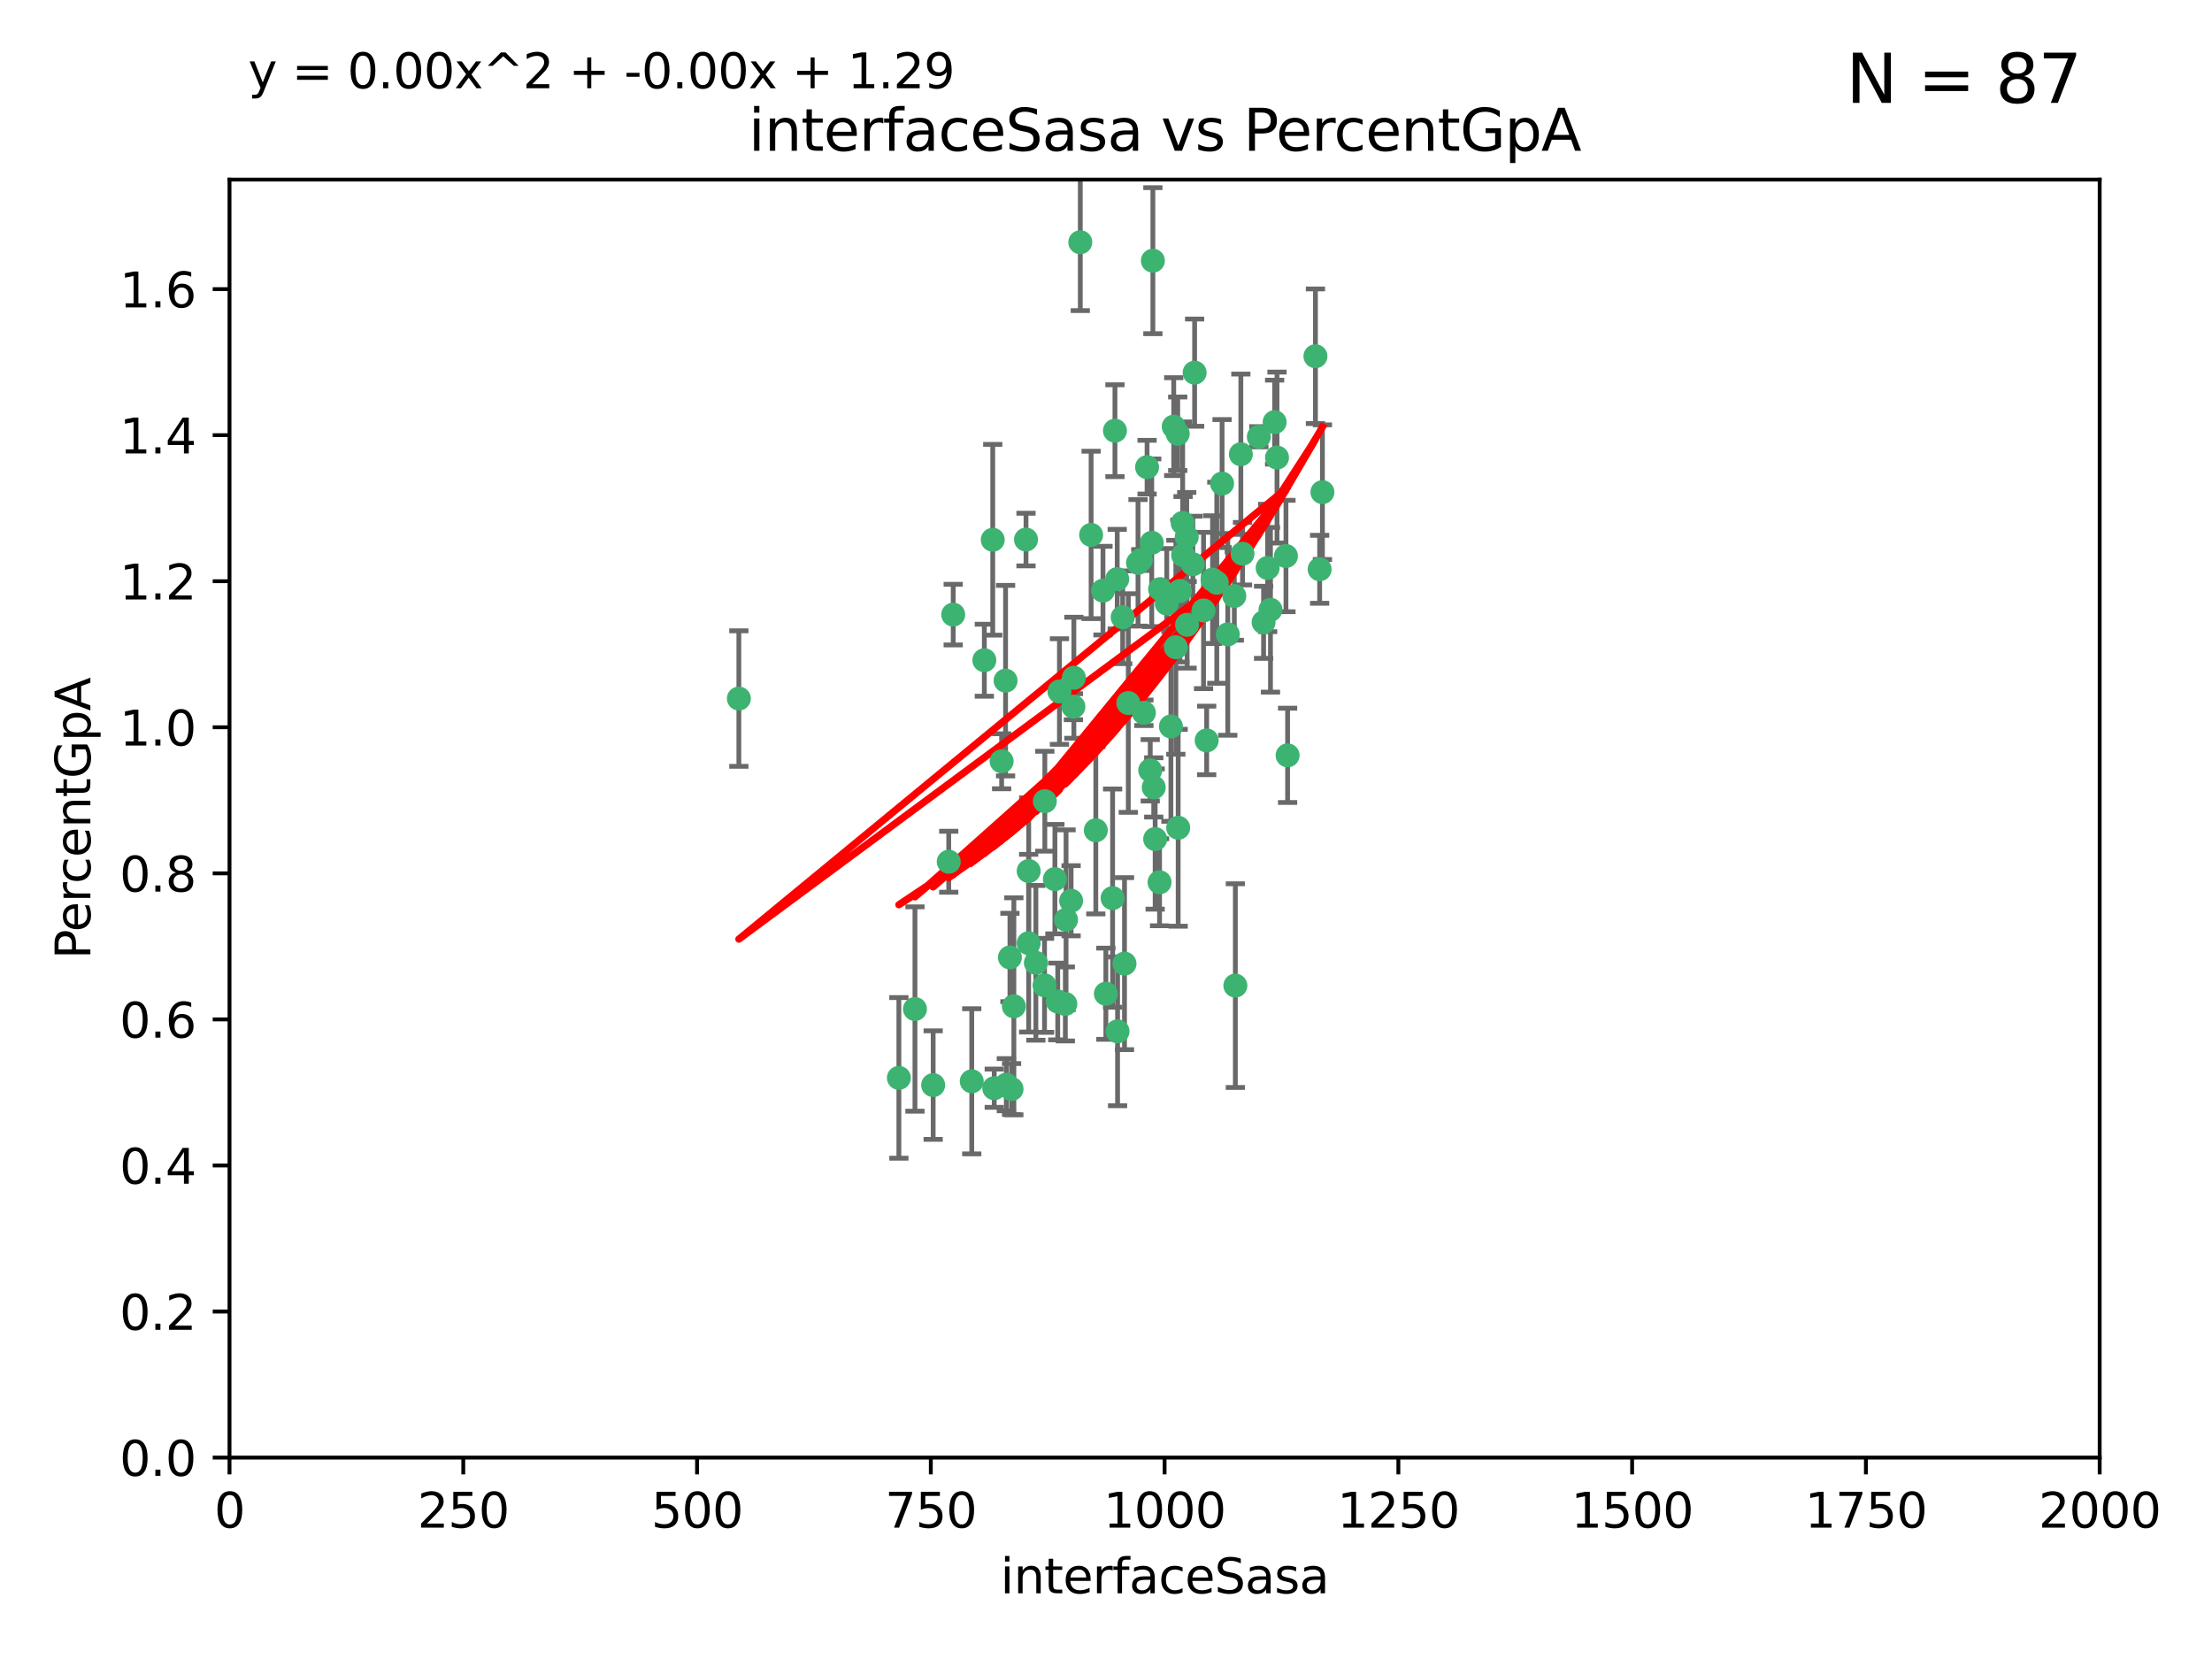 <?xml version="1.0" encoding="utf-8" standalone="no"?>
<!DOCTYPE svg PUBLIC "-//W3C//DTD SVG 1.1//EN"
  "http://www.w3.org/Graphics/SVG/1.1/DTD/svg11.dtd">
<svg xmlns:xlink="http://www.w3.org/1999/xlink" width="460.8pt" height="345.6pt" viewBox="0 0 460.8 345.6" xmlns="http://www.w3.org/2000/svg" version="1.1">
 <defs>
  <style type="text/css">*{stroke-linejoin: round; stroke-linecap: butt}</style>
 </defs>
 <g id="figure_1">
  <g id="patch_1">
   <path d="M 0 345.6 
L 460.8 345.6 
L 460.8 0 
L 0 0 
z
" style="fill: #ffffff"/>
  </g>
  <g id="axes_1">
   <g id="patch_2">
    <path d="M 47.81 303.64 
L 437.4 303.64 
L 437.4 37.411 
L 47.81 37.411 
z
" style="fill: #ffffff"/>
   </g>
   <g id="PathCollection_1">
    <defs>
     <path id="ma98de0dd23" d="M 0 1.118 
C 0.297 1.118 0.581 1 0.791 0.791 
C 1 0.581 1.118 0.297 1.118 0 
C 1.118 -0.297 1 -0.581 0.791 -0.791 
C 0.581 -1 0.297 -1.118 0 -1.118 
C -0.297 -1.118 -0.581 -1 -0.791 -0.791 
C -1 -0.581 -1.118 -0.297 -1.118 0 
C -1.118 0.297 -1 0.581 -0.791 0.791 
C -0.581 1 -0.297 1.118 0 1.118 
z
" style="stroke: #3cb371"/>
    </defs>
    <g clip-path="url(#p1857dc19aa)">
     <use xlink:href="#ma98de0dd23" x="275.486" y="102.526" style="fill: #3cb371; stroke: #3cb371"/>
     <use xlink:href="#ma98de0dd23" x="274.906" y="118.592" style="fill: #3cb371; stroke: #3cb371"/>
     <use xlink:href="#ma98de0dd23" x="258.839" y="115.347" style="fill: #3cb371; stroke: #3cb371"/>
     <use xlink:href="#ma98de0dd23" x="266.025" y="95.318" style="fill: #3cb371; stroke: #3cb371"/>
     <use xlink:href="#ma98de0dd23" x="274.033" y="74.211" style="fill: #3cb371; stroke: #3cb371"/>
     <use xlink:href="#ma98de0dd23" x="244.948" y="134.836" style="fill: #3cb371; stroke: #3cb371"/>
     <use xlink:href="#ma98de0dd23" x="245.342" y="90.362" style="fill: #3cb371; stroke: #3cb371"/>
     <use xlink:href="#ma98de0dd23" x="238.294" y="148.487" style="fill: #3cb371; stroke: #3cb371"/>
     <use xlink:href="#ma98de0dd23" x="265.53" y="87.939" style="fill: #3cb371; stroke: #3cb371"/>
     <use xlink:href="#ma98de0dd23" x="240.166" y="54.304" style="fill: #3cb371; stroke: #3cb371"/>
     <use xlink:href="#ma98de0dd23" x="233.876" y="128.593" style="fill: #3cb371; stroke: #3cb371"/>
     <use xlink:href="#ma98de0dd23" x="246.37" y="108.935" style="fill: #3cb371; stroke: #3cb371"/>
     <use xlink:href="#ma98de0dd23" x="247.296" y="130.157" style="fill: #3cb371; stroke: #3cb371"/>
     <use xlink:href="#ma98de0dd23" x="231.774" y="187.094" style="fill: #3cb371; stroke: #3cb371"/>
     <use xlink:href="#ma98de0dd23" x="238.956" y="97.317" style="fill: #3cb371; stroke: #3cb371"/>
     <use xlink:href="#ma98de0dd23" x="243.059" y="125.723" style="fill: #3cb371; stroke: #3cb371"/>
     <use xlink:href="#ma98de0dd23" x="230.374" y="207.013" style="fill: #3cb371; stroke: #3cb371"/>
     <use xlink:href="#ma98de0dd23" x="267.887" y="115.829" style="fill: #3cb371; stroke: #3cb371"/>
     <use xlink:href="#ma98de0dd23" x="245.788" y="123.117" style="fill: #3cb371; stroke: #3cb371"/>
     <use xlink:href="#ma98de0dd23" x="219.756" y="183.14" style="fill: #3cb371; stroke: #3cb371"/>
     <use xlink:href="#ma98de0dd23" x="220.702" y="144.057" style="fill: #3cb371; stroke: #3cb371"/>
     <use xlink:href="#ma98de0dd23" x="217.656" y="166.909" style="fill: #3cb371; stroke: #3cb371"/>
     <use xlink:href="#ma98de0dd23" x="244.508" y="88.874" style="fill: #3cb371; stroke: #3cb371"/>
     <use xlink:href="#ma98de0dd23" x="221.928" y="209.141" style="fill: #3cb371; stroke: #3cb371"/>
     <use xlink:href="#ma98de0dd23" x="250.718" y="127.171" style="fill: #3cb371; stroke: #3cb371"/>
     <use xlink:href="#ma98de0dd23" x="245.435" y="172.439" style="fill: #3cb371; stroke: #3cb371"/>
     <use xlink:href="#ma98de0dd23" x="264.664" y="127.028" style="fill: #3cb371; stroke: #3cb371"/>
     <use xlink:href="#ma98de0dd23" x="240.345" y="164.032" style="fill: #3cb371; stroke: #3cb371"/>
     <use xlink:href="#ma98de0dd23" x="229.772" y="123.038" style="fill: #3cb371; stroke: #3cb371"/>
     <use xlink:href="#ma98de0dd23" x="257.131" y="124.161" style="fill: #3cb371; stroke: #3cb371"/>
     <use xlink:href="#ma98de0dd23" x="153.919" y="145.522" style="fill: #3cb371; stroke: #3cb371"/>
     <use xlink:href="#ma98de0dd23" x="268.23" y="157.353" style="fill: #3cb371; stroke: #3cb371"/>
     <use xlink:href="#ma98de0dd23" x="206.808" y="112.441" style="fill: #3cb371; stroke: #3cb371"/>
     <use xlink:href="#ma98de0dd23" x="246.456" y="115.624" style="fill: #3cb371; stroke: #3cb371"/>
     <use xlink:href="#ma98de0dd23" x="252.596" y="120.746" style="fill: #3cb371; stroke: #3cb371"/>
     <use xlink:href="#ma98de0dd23" x="239.93" y="113.07" style="fill: #3cb371; stroke: #3cb371"/>
     <use xlink:href="#ma98de0dd23" x="215.791" y="200.575" style="fill: #3cb371; stroke: #3cb371"/>
     <use xlink:href="#ma98de0dd23" x="232.737" y="120.64" style="fill: #3cb371; stroke: #3cb371"/>
     <use xlink:href="#ma98de0dd23" x="225.044" y="50.463" style="fill: #3cb371; stroke: #3cb371"/>
     <use xlink:href="#ma98de0dd23" x="264.075" y="118.317" style="fill: #3cb371; stroke: #3cb371"/>
     <use xlink:href="#ma98de0dd23" x="255.769" y="132.151" style="fill: #3cb371; stroke: #3cb371"/>
     <use xlink:href="#ma98de0dd23" x="248.492" y="117.548" style="fill: #3cb371; stroke: #3cb371"/>
     <use xlink:href="#ma98de0dd23" x="198.57" y="128.033" style="fill: #3cb371; stroke: #3cb371"/>
     <use xlink:href="#ma98de0dd23" x="241.67" y="122.726" style="fill: #3cb371; stroke: #3cb371"/>
     <use xlink:href="#ma98de0dd23" x="213.736" y="112.4" style="fill: #3cb371; stroke: #3cb371"/>
     <use xlink:href="#ma98de0dd23" x="253.48" y="121.39" style="fill: #3cb371; stroke: #3cb371"/>
     <use xlink:href="#ma98de0dd23" x="227.298" y="111.43" style="fill: #3cb371; stroke: #3cb371"/>
     <use xlink:href="#ma98de0dd23" x="223.706" y="141.186" style="fill: #3cb371; stroke: #3cb371"/>
     <use xlink:href="#ma98de0dd23" x="254.581" y="100.735" style="fill: #3cb371; stroke: #3cb371"/>
     <use xlink:href="#ma98de0dd23" x="223.131" y="187.642" style="fill: #3cb371; stroke: #3cb371"/>
     <use xlink:href="#ma98de0dd23" x="222.078" y="191.601" style="fill: #3cb371; stroke: #3cb371"/>
     <use xlink:href="#ma98de0dd23" x="262.238" y="90.985" style="fill: #3cb371; stroke: #3cb371"/>
     <use xlink:href="#ma98de0dd23" x="237.649" y="116.663" style="fill: #3cb371; stroke: #3cb371"/>
     <use xlink:href="#ma98de0dd23" x="237.069" y="117.25" style="fill: #3cb371; stroke: #3cb371"/>
     <use xlink:href="#ma98de0dd23" x="214.288" y="196.482" style="fill: #3cb371; stroke: #3cb371"/>
     <use xlink:href="#ma98de0dd23" x="210.388" y="199.457" style="fill: #3cb371; stroke: #3cb371"/>
     <use xlink:href="#ma98de0dd23" x="247.216" y="111.877" style="fill: #3cb371; stroke: #3cb371"/>
     <use xlink:href="#ma98de0dd23" x="214.295" y="181.451" style="fill: #3cb371; stroke: #3cb371"/>
     <use xlink:href="#ma98de0dd23" x="187.252" y="224.544" style="fill: #3cb371; stroke: #3cb371"/>
     <use xlink:href="#ma98de0dd23" x="211.206" y="209.633" style="fill: #3cb371; stroke: #3cb371"/>
     <use xlink:href="#ma98de0dd23" x="207.117" y="226.694" style="fill: #3cb371; stroke: #3cb371"/>
     <use xlink:href="#ma98de0dd23" x="234.254" y="200.742" style="fill: #3cb371; stroke: #3cb371"/>
     <use xlink:href="#ma98de0dd23" x="210.729" y="226.863" style="fill: #3cb371; stroke: #3cb371"/>
     <use xlink:href="#ma98de0dd23" x="232.265" y="89.722" style="fill: #3cb371; stroke: #3cb371"/>
     <use xlink:href="#ma98de0dd23" x="228.278" y="172.967" style="fill: #3cb371; stroke: #3cb371"/>
     <use xlink:href="#ma98de0dd23" x="258.492" y="94.622" style="fill: #3cb371; stroke: #3cb371"/>
     <use xlink:href="#ma98de0dd23" x="205.056" y="137.537" style="fill: #3cb371; stroke: #3cb371"/>
     <use xlink:href="#ma98de0dd23" x="220.348" y="208.627" style="fill: #3cb371; stroke: #3cb371"/>
     <use xlink:href="#ma98de0dd23" x="217.595" y="205.263" style="fill: #3cb371; stroke: #3cb371"/>
     <use xlink:href="#ma98de0dd23" x="232.809" y="214.843" style="fill: #3cb371; stroke: #3cb371"/>
     <use xlink:href="#ma98de0dd23" x="194.395" y="226.045" style="fill: #3cb371; stroke: #3cb371"/>
     <use xlink:href="#ma98de0dd23" x="239.615" y="160.464" style="fill: #3cb371; stroke: #3cb371"/>
     <use xlink:href="#ma98de0dd23" x="257.347" y="205.321" style="fill: #3cb371; stroke: #3cb371"/>
     <use xlink:href="#ma98de0dd23" x="241.557" y="183.793" style="fill: #3cb371; stroke: #3cb371"/>
     <use xlink:href="#ma98de0dd23" x="263.228" y="129.634" style="fill: #3cb371; stroke: #3cb371"/>
     <use xlink:href="#ma98de0dd23" x="251.371" y="154.242" style="fill: #3cb371; stroke: #3cb371"/>
     <use xlink:href="#ma98de0dd23" x="223.611" y="147.219" style="fill: #3cb371; stroke: #3cb371"/>
     <use xlink:href="#ma98de0dd23" x="240.64" y="174.785" style="fill: #3cb371; stroke: #3cb371"/>
     <use xlink:href="#ma98de0dd23" x="190.603" y="210.197" style="fill: #3cb371; stroke: #3cb371"/>
     <use xlink:href="#ma98de0dd23" x="235.045" y="146.454" style="fill: #3cb371; stroke: #3cb371"/>
     <use xlink:href="#ma98de0dd23" x="209.638" y="225.964" style="fill: #3cb371; stroke: #3cb371"/>
     <use xlink:href="#ma98de0dd23" x="209.48" y="141.79" style="fill: #3cb371; stroke: #3cb371"/>
     <use xlink:href="#ma98de0dd23" x="243.922" y="151.336" style="fill: #3cb371; stroke: #3cb371"/>
     <use xlink:href="#ma98de0dd23" x="248.862" y="77.63" style="fill: #3cb371; stroke: #3cb371"/>
     <use xlink:href="#ma98de0dd23" x="197.639" y="179.513" style="fill: #3cb371; stroke: #3cb371"/>
     <use xlink:href="#ma98de0dd23" x="208.658" y="158.587" style="fill: #3cb371; stroke: #3cb371"/>
     <use xlink:href="#ma98de0dd23" x="202.434" y="225.255" style="fill: #3cb371; stroke: #3cb371"/>
    </g>
   </g>
   <g id="matplotlib.axis_1">
    <g id="xtick_1">
     <g id="line2d_1">
      <defs>
       <path id="m552b8d6ca3" d="M 0 0 
L 0 3.5 
" style="stroke: #000000; stroke-width: 0.8"/>
      </defs>
      <g>
       <use xlink:href="#m552b8d6ca3" x="47.81" y="303.64" style="stroke: #000000; stroke-width: 0.8"/>
      </g>
     </g>
     <g id="text_1">
      <!-- 0 -->
      <g transform="translate(44.629 318.238)scale(0.1 -0.1)">
       <defs>
        <path id="DejaVuSans-30" d="M 2034 4250 
Q 1547 4250 1301 3770 
Q 1056 3291 1056 2328 
Q 1056 1369 1301 889 
Q 1547 409 2034 409 
Q 2525 409 2770 889 
Q 3016 1369 3016 2328 
Q 3016 3291 2770 3770 
Q 2525 4250 2034 4250 
z
M 2034 4750 
Q 2819 4750 3233 4129 
Q 3647 3509 3647 2328 
Q 3647 1150 3233 529 
Q 2819 -91 2034 -91 
Q 1250 -91 836 529 
Q 422 1150 422 2328 
Q 422 3509 836 4129 
Q 1250 4750 2034 4750 
z
" transform="scale(0.016)"/>
       </defs>
       <use xlink:href="#DejaVuSans-30"/>
      </g>
     </g>
    </g>
    <g id="xtick_2">
     <g id="line2d_2">
      <g>
       <use xlink:href="#m552b8d6ca3" x="96.509" y="303.64" style="stroke: #000000; stroke-width: 0.8"/>
      </g>
     </g>
     <g id="text_2">
      <!-- 250 -->
      <g transform="translate(86.965 318.238)scale(0.1 -0.1)">
       <defs>
        <path id="DejaVuSans-32" d="M 1228 531 
L 3431 531 
L 3431 0 
L 469 0 
L 469 531 
Q 828 903 1448 1529 
Q 2069 2156 2228 2338 
Q 2531 2678 2651 2914 
Q 2772 3150 2772 3378 
Q 2772 3750 2511 3984 
Q 2250 4219 1831 4219 
Q 1534 4219 1204 4116 
Q 875 4013 500 3803 
L 500 4441 
Q 881 4594 1212 4672 
Q 1544 4750 1819 4750 
Q 2544 4750 2975 4387 
Q 3406 4025 3406 3419 
Q 3406 3131 3298 2873 
Q 3191 2616 2906 2266 
Q 2828 2175 2409 1742 
Q 1991 1309 1228 531 
z
" transform="scale(0.016)"/>
        <path id="DejaVuSans-35" d="M 691 4666 
L 3169 4666 
L 3169 4134 
L 1269 4134 
L 1269 2991 
Q 1406 3038 1543 3061 
Q 1681 3084 1819 3084 
Q 2600 3084 3056 2656 
Q 3513 2228 3513 1497 
Q 3513 744 3044 326 
Q 2575 -91 1722 -91 
Q 1428 -91 1123 -41 
Q 819 9 494 109 
L 494 744 
Q 775 591 1075 516 
Q 1375 441 1709 441 
Q 2250 441 2565 725 
Q 2881 1009 2881 1497 
Q 2881 1984 2565 2268 
Q 2250 2553 1709 2553 
Q 1456 2553 1204 2497 
Q 953 2441 691 2322 
L 691 4666 
z
" transform="scale(0.016)"/>
       </defs>
       <use xlink:href="#DejaVuSans-32"/>
       <use xlink:href="#DejaVuSans-35" x="63.623"/>
       <use xlink:href="#DejaVuSans-30" x="127.246"/>
      </g>
     </g>
    </g>
    <g id="xtick_3">
     <g id="line2d_3">
      <g>
       <use xlink:href="#m552b8d6ca3" x="145.208" y="303.64" style="stroke: #000000; stroke-width: 0.8"/>
      </g>
     </g>
     <g id="text_3">
      <!-- 500 -->
      <g transform="translate(135.664 318.238)scale(0.1 -0.1)">
       <use xlink:href="#DejaVuSans-35"/>
       <use xlink:href="#DejaVuSans-30" x="63.623"/>
       <use xlink:href="#DejaVuSans-30" x="127.246"/>
      </g>
     </g>
    </g>
    <g id="xtick_4">
     <g id="line2d_4">
      <g>
       <use xlink:href="#m552b8d6ca3" x="193.906" y="303.64" style="stroke: #000000; stroke-width: 0.8"/>
      </g>
     </g>
     <g id="text_4">
      <!-- 750 -->
      <g transform="translate(184.363 318.238)scale(0.1 -0.1)">
       <defs>
        <path id="DejaVuSans-37" d="M 525 4666 
L 3525 4666 
L 3525 4397 
L 1831 0 
L 1172 0 
L 2766 4134 
L 525 4134 
L 525 4666 
z
" transform="scale(0.016)"/>
       </defs>
       <use xlink:href="#DejaVuSans-37"/>
       <use xlink:href="#DejaVuSans-35" x="63.623"/>
       <use xlink:href="#DejaVuSans-30" x="127.246"/>
      </g>
     </g>
    </g>
    <g id="xtick_5">
     <g id="line2d_5">
      <g>
       <use xlink:href="#m552b8d6ca3" x="242.605" y="303.64" style="stroke: #000000; stroke-width: 0.8"/>
      </g>
     </g>
     <g id="text_5">
      <!-- 1000 -->
      <g transform="translate(229.88 318.238)scale(0.1 -0.1)">
       <defs>
        <path id="DejaVuSans-31" d="M 794 531 
L 1825 531 
L 1825 4091 
L 703 3866 
L 703 4441 
L 1819 4666 
L 2450 4666 
L 2450 531 
L 3481 531 
L 3481 0 
L 794 0 
L 794 531 
z
" transform="scale(0.016)"/>
       </defs>
       <use xlink:href="#DejaVuSans-31"/>
       <use xlink:href="#DejaVuSans-30" x="63.623"/>
       <use xlink:href="#DejaVuSans-30" x="127.246"/>
       <use xlink:href="#DejaVuSans-30" x="190.869"/>
      </g>
     </g>
    </g>
    <g id="xtick_6">
     <g id="line2d_6">
      <g>
       <use xlink:href="#m552b8d6ca3" x="291.304" y="303.64" style="stroke: #000000; stroke-width: 0.8"/>
      </g>
     </g>
     <g id="text_6">
      <!-- 1250 -->
      <g transform="translate(278.579 318.238)scale(0.1 -0.1)">
       <use xlink:href="#DejaVuSans-31"/>
       <use xlink:href="#DejaVuSans-32" x="63.623"/>
       <use xlink:href="#DejaVuSans-35" x="127.246"/>
       <use xlink:href="#DejaVuSans-30" x="190.869"/>
      </g>
     </g>
    </g>
    <g id="xtick_7">
     <g id="line2d_7">
      <g>
       <use xlink:href="#m552b8d6ca3" x="340.002" y="303.64" style="stroke: #000000; stroke-width: 0.8"/>
      </g>
     </g>
     <g id="text_7">
      <!-- 1500 -->
      <g transform="translate(327.277 318.238)scale(0.1 -0.1)">
       <use xlink:href="#DejaVuSans-31"/>
       <use xlink:href="#DejaVuSans-35" x="63.623"/>
       <use xlink:href="#DejaVuSans-30" x="127.246"/>
       <use xlink:href="#DejaVuSans-30" x="190.869"/>
      </g>
     </g>
    </g>
    <g id="xtick_8">
     <g id="line2d_8">
      <g>
       <use xlink:href="#m552b8d6ca3" x="388.701" y="303.64" style="stroke: #000000; stroke-width: 0.8"/>
      </g>
     </g>
     <g id="text_8">
      <!-- 1750 -->
      <g transform="translate(375.976 318.238)scale(0.1 -0.1)">
       <use xlink:href="#DejaVuSans-31"/>
       <use xlink:href="#DejaVuSans-37" x="63.623"/>
       <use xlink:href="#DejaVuSans-35" x="127.246"/>
       <use xlink:href="#DejaVuSans-30" x="190.869"/>
      </g>
     </g>
    </g>
    <g id="xtick_9">
     <g id="line2d_9">
      <g>
       <use xlink:href="#m552b8d6ca3" x="437.4" y="303.64" style="stroke: #000000; stroke-width: 0.8"/>
      </g>
     </g>
     <g id="text_9">
      <!-- 2000 -->
      <g transform="translate(424.675 318.238)scale(0.1 -0.1)">
       <use xlink:href="#DejaVuSans-32"/>
       <use xlink:href="#DejaVuSans-30" x="63.623"/>
       <use xlink:href="#DejaVuSans-30" x="127.246"/>
       <use xlink:href="#DejaVuSans-30" x="190.869"/>
      </g>
     </g>
    </g>
    <g id="text_10">
     <!-- interfaceSasa -->
     <g transform="translate(208.398 331.917)scale(0.1 -0.1)">
      <defs>
       <path id="DejaVuSans-69" d="M 603 3500 
L 1178 3500 
L 1178 0 
L 603 0 
L 603 3500 
z
M 603 4863 
L 1178 4863 
L 1178 4134 
L 603 4134 
L 603 4863 
z
" transform="scale(0.016)"/>
       <path id="DejaVuSans-6e" d="M 3513 2113 
L 3513 0 
L 2938 0 
L 2938 2094 
Q 2938 2591 2744 2837 
Q 2550 3084 2163 3084 
Q 1697 3084 1428 2787 
Q 1159 2491 1159 1978 
L 1159 0 
L 581 0 
L 581 3500 
L 1159 3500 
L 1159 2956 
Q 1366 3272 1645 3428 
Q 1925 3584 2291 3584 
Q 2894 3584 3203 3211 
Q 3513 2838 3513 2113 
z
" transform="scale(0.016)"/>
       <path id="DejaVuSans-74" d="M 1172 4494 
L 1172 3500 
L 2356 3500 
L 2356 3053 
L 1172 3053 
L 1172 1153 
Q 1172 725 1289 603 
Q 1406 481 1766 481 
L 2356 481 
L 2356 0 
L 1766 0 
Q 1100 0 847 248 
Q 594 497 594 1153 
L 594 3053 
L 172 3053 
L 172 3500 
L 594 3500 
L 594 4494 
L 1172 4494 
z
" transform="scale(0.016)"/>
       <path id="DejaVuSans-65" d="M 3597 1894 
L 3597 1613 
L 953 1613 
Q 991 1019 1311 708 
Q 1631 397 2203 397 
Q 2534 397 2845 478 
Q 3156 559 3463 722 
L 3463 178 
Q 3153 47 2828 -22 
Q 2503 -91 2169 -91 
Q 1331 -91 842 396 
Q 353 884 353 1716 
Q 353 2575 817 3079 
Q 1281 3584 2069 3584 
Q 2775 3584 3186 3129 
Q 3597 2675 3597 1894 
z
M 3022 2063 
Q 3016 2534 2758 2815 
Q 2500 3097 2075 3097 
Q 1594 3097 1305 2825 
Q 1016 2553 972 2059 
L 3022 2063 
z
" transform="scale(0.016)"/>
       <path id="DejaVuSans-72" d="M 2631 2963 
Q 2534 3019 2420 3045 
Q 2306 3072 2169 3072 
Q 1681 3072 1420 2755 
Q 1159 2438 1159 1844 
L 1159 0 
L 581 0 
L 581 3500 
L 1159 3500 
L 1159 2956 
Q 1341 3275 1631 3429 
Q 1922 3584 2338 3584 
Q 2397 3584 2469 3576 
Q 2541 3569 2628 3553 
L 2631 2963 
z
" transform="scale(0.016)"/>
       <path id="DejaVuSans-66" d="M 2375 4863 
L 2375 4384 
L 1825 4384 
Q 1516 4384 1395 4259 
Q 1275 4134 1275 3809 
L 1275 3500 
L 2222 3500 
L 2222 3053 
L 1275 3053 
L 1275 0 
L 697 0 
L 697 3053 
L 147 3053 
L 147 3500 
L 697 3500 
L 697 3744 
Q 697 4328 969 4595 
Q 1241 4863 1831 4863 
L 2375 4863 
z
" transform="scale(0.016)"/>
       <path id="DejaVuSans-61" d="M 2194 1759 
Q 1497 1759 1228 1600 
Q 959 1441 959 1056 
Q 959 750 1161 570 
Q 1363 391 1709 391 
Q 2188 391 2477 730 
Q 2766 1069 2766 1631 
L 2766 1759 
L 2194 1759 
z
M 3341 1997 
L 3341 0 
L 2766 0 
L 2766 531 
Q 2569 213 2275 61 
Q 1981 -91 1556 -91 
Q 1019 -91 701 211 
Q 384 513 384 1019 
Q 384 1609 779 1909 
Q 1175 2209 1959 2209 
L 2766 2209 
L 2766 2266 
Q 2766 2663 2505 2880 
Q 2244 3097 1772 3097 
Q 1472 3097 1187 3025 
Q 903 2953 641 2809 
L 641 3341 
Q 956 3463 1253 3523 
Q 1550 3584 1831 3584 
Q 2591 3584 2966 3190 
Q 3341 2797 3341 1997 
z
" transform="scale(0.016)"/>
       <path id="DejaVuSans-63" d="M 3122 3366 
L 3122 2828 
Q 2878 2963 2633 3030 
Q 2388 3097 2138 3097 
Q 1578 3097 1268 2742 
Q 959 2388 959 1747 
Q 959 1106 1268 751 
Q 1578 397 2138 397 
Q 2388 397 2633 464 
Q 2878 531 3122 666 
L 3122 134 
Q 2881 22 2623 -34 
Q 2366 -91 2075 -91 
Q 1284 -91 818 406 
Q 353 903 353 1747 
Q 353 2603 823 3093 
Q 1294 3584 2113 3584 
Q 2378 3584 2631 3529 
Q 2884 3475 3122 3366 
z
" transform="scale(0.016)"/>
       <path id="DejaVuSans-53" d="M 3425 4513 
L 3425 3897 
Q 3066 4069 2747 4153 
Q 2428 4238 2131 4238 
Q 1616 4238 1336 4038 
Q 1056 3838 1056 3469 
Q 1056 3159 1242 3001 
Q 1428 2844 1947 2747 
L 2328 2669 
Q 3034 2534 3370 2195 
Q 3706 1856 3706 1288 
Q 3706 609 3251 259 
Q 2797 -91 1919 -91 
Q 1588 -91 1214 -16 
Q 841 59 441 206 
L 441 856 
Q 825 641 1194 531 
Q 1563 422 1919 422 
Q 2459 422 2753 634 
Q 3047 847 3047 1241 
Q 3047 1584 2836 1778 
Q 2625 1972 2144 2069 
L 1759 2144 
Q 1053 2284 737 2584 
Q 422 2884 422 3419 
Q 422 4038 858 4394 
Q 1294 4750 2059 4750 
Q 2388 4750 2728 4690 
Q 3069 4631 3425 4513 
z
" transform="scale(0.016)"/>
       <path id="DejaVuSans-73" d="M 2834 3397 
L 2834 2853 
Q 2591 2978 2328 3040 
Q 2066 3103 1784 3103 
Q 1356 3103 1142 2972 
Q 928 2841 928 2578 
Q 928 2378 1081 2264 
Q 1234 2150 1697 2047 
L 1894 2003 
Q 2506 1872 2764 1633 
Q 3022 1394 3022 966 
Q 3022 478 2636 193 
Q 2250 -91 1575 -91 
Q 1294 -91 989 -36 
Q 684 19 347 128 
L 347 722 
Q 666 556 975 473 
Q 1284 391 1588 391 
Q 1994 391 2212 530 
Q 2431 669 2431 922 
Q 2431 1156 2273 1281 
Q 2116 1406 1581 1522 
L 1381 1569 
Q 847 1681 609 1914 
Q 372 2147 372 2553 
Q 372 3047 722 3315 
Q 1072 3584 1716 3584 
Q 2034 3584 2315 3537 
Q 2597 3491 2834 3397 
z
" transform="scale(0.016)"/>
      </defs>
      <use xlink:href="#DejaVuSans-69"/>
      <use xlink:href="#DejaVuSans-6e" x="27.783"/>
      <use xlink:href="#DejaVuSans-74" x="91.162"/>
      <use xlink:href="#DejaVuSans-65" x="130.371"/>
      <use xlink:href="#DejaVuSans-72" x="191.895"/>
      <use xlink:href="#DejaVuSans-66" x="233.008"/>
      <use xlink:href="#DejaVuSans-61" x="268.213"/>
      <use xlink:href="#DejaVuSans-63" x="329.492"/>
      <use xlink:href="#DejaVuSans-65" x="384.473"/>
      <use xlink:href="#DejaVuSans-53" x="445.996"/>
      <use xlink:href="#DejaVuSans-61" x="509.473"/>
      <use xlink:href="#DejaVuSans-73" x="570.752"/>
      <use xlink:href="#DejaVuSans-61" x="622.852"/>
     </g>
    </g>
   </g>
   <g id="matplotlib.axis_2">
    <g id="ytick_1">
     <g id="line2d_10">
      <defs>
       <path id="m0d5a9abccc" d="M 0 0 
L -3.5 0 
" style="stroke: #000000; stroke-width: 0.8"/>
      </defs>
      <g>
       <use xlink:href="#m0d5a9abccc" x="47.81" y="303.64" style="stroke: #000000; stroke-width: 0.8"/>
      </g>
     </g>
     <g id="text_11">
      <!-- 0.0 -->
      <g transform="translate(24.907 307.439)scale(0.1 -0.1)">
       <defs>
        <path id="DejaVuSans-2e" d="M 684 794 
L 1344 794 
L 1344 0 
L 684 0 
L 684 794 
z
" transform="scale(0.016)"/>
       </defs>
       <use xlink:href="#DejaVuSans-30"/>
       <use xlink:href="#DejaVuSans-2e" x="63.623"/>
       <use xlink:href="#DejaVuSans-30" x="95.41"/>
      </g>
     </g>
    </g>
    <g id="ytick_2">
     <g id="line2d_11">
      <g>
       <use xlink:href="#m0d5a9abccc" x="47.81" y="273.214" style="stroke: #000000; stroke-width: 0.8"/>
      </g>
     </g>
     <g id="text_12">
      <!-- 0.2 -->
      <g transform="translate(24.907 277.013)scale(0.1 -0.1)">
       <use xlink:href="#DejaVuSans-30"/>
       <use xlink:href="#DejaVuSans-2e" x="63.623"/>
       <use xlink:href="#DejaVuSans-32" x="95.41"/>
      </g>
     </g>
    </g>
    <g id="ytick_3">
     <g id="line2d_12">
      <g>
       <use xlink:href="#m0d5a9abccc" x="47.81" y="242.788" style="stroke: #000000; stroke-width: 0.8"/>
      </g>
     </g>
     <g id="text_13">
      <!-- 0.4 -->
      <g transform="translate(24.907 246.587)scale(0.1 -0.1)">
       <defs>
        <path id="DejaVuSans-34" d="M 2419 4116 
L 825 1625 
L 2419 1625 
L 2419 4116 
z
M 2253 4666 
L 3047 4666 
L 3047 1625 
L 3713 1625 
L 3713 1100 
L 3047 1100 
L 3047 0 
L 2419 0 
L 2419 1100 
L 313 1100 
L 313 1709 
L 2253 4666 
z
" transform="scale(0.016)"/>
       </defs>
       <use xlink:href="#DejaVuSans-30"/>
       <use xlink:href="#DejaVuSans-2e" x="63.623"/>
       <use xlink:href="#DejaVuSans-34" x="95.41"/>
      </g>
     </g>
    </g>
    <g id="ytick_4">
     <g id="line2d_13">
      <g>
       <use xlink:href="#m0d5a9abccc" x="47.81" y="212.362" style="stroke: #000000; stroke-width: 0.8"/>
      </g>
     </g>
     <g id="text_14">
      <!-- 0.6 -->
      <g transform="translate(24.907 216.161)scale(0.1 -0.1)">
       <defs>
        <path id="DejaVuSans-36" d="M 2113 2584 
Q 1688 2584 1439 2293 
Q 1191 2003 1191 1497 
Q 1191 994 1439 701 
Q 1688 409 2113 409 
Q 2538 409 2786 701 
Q 3034 994 3034 1497 
Q 3034 2003 2786 2293 
Q 2538 2584 2113 2584 
z
M 3366 4563 
L 3366 3988 
Q 3128 4100 2886 4159 
Q 2644 4219 2406 4219 
Q 1781 4219 1451 3797 
Q 1122 3375 1075 2522 
Q 1259 2794 1537 2939 
Q 1816 3084 2150 3084 
Q 2853 3084 3261 2657 
Q 3669 2231 3669 1497 
Q 3669 778 3244 343 
Q 2819 -91 2113 -91 
Q 1303 -91 875 529 
Q 447 1150 447 2328 
Q 447 3434 972 4092 
Q 1497 4750 2381 4750 
Q 2619 4750 2861 4703 
Q 3103 4656 3366 4563 
z
" transform="scale(0.016)"/>
       </defs>
       <use xlink:href="#DejaVuSans-30"/>
       <use xlink:href="#DejaVuSans-2e" x="63.623"/>
       <use xlink:href="#DejaVuSans-36" x="95.41"/>
      </g>
     </g>
    </g>
    <g id="ytick_5">
     <g id="line2d_14">
      <g>
       <use xlink:href="#m0d5a9abccc" x="47.81" y="181.935" style="stroke: #000000; stroke-width: 0.8"/>
      </g>
     </g>
     <g id="text_15">
      <!-- 0.8 -->
      <g transform="translate(24.907 185.735)scale(0.1 -0.1)">
       <defs>
        <path id="DejaVuSans-38" d="M 2034 2216 
Q 1584 2216 1326 1975 
Q 1069 1734 1069 1313 
Q 1069 891 1326 650 
Q 1584 409 2034 409 
Q 2484 409 2743 651 
Q 3003 894 3003 1313 
Q 3003 1734 2745 1975 
Q 2488 2216 2034 2216 
z
M 1403 2484 
Q 997 2584 770 2862 
Q 544 3141 544 3541 
Q 544 4100 942 4425 
Q 1341 4750 2034 4750 
Q 2731 4750 3128 4425 
Q 3525 4100 3525 3541 
Q 3525 3141 3298 2862 
Q 3072 2584 2669 2484 
Q 3125 2378 3379 2068 
Q 3634 1759 3634 1313 
Q 3634 634 3220 271 
Q 2806 -91 2034 -91 
Q 1263 -91 848 271 
Q 434 634 434 1313 
Q 434 1759 690 2068 
Q 947 2378 1403 2484 
z
M 1172 3481 
Q 1172 3119 1398 2916 
Q 1625 2713 2034 2713 
Q 2441 2713 2670 2916 
Q 2900 3119 2900 3481 
Q 2900 3844 2670 4047 
Q 2441 4250 2034 4250 
Q 1625 4250 1398 4047 
Q 1172 3844 1172 3481 
z
" transform="scale(0.016)"/>
       </defs>
       <use xlink:href="#DejaVuSans-30"/>
       <use xlink:href="#DejaVuSans-2e" x="63.623"/>
       <use xlink:href="#DejaVuSans-38" x="95.41"/>
      </g>
     </g>
    </g>
    <g id="ytick_6">
     <g id="line2d_15">
      <g>
       <use xlink:href="#m0d5a9abccc" x="47.81" y="151.509" style="stroke: #000000; stroke-width: 0.8"/>
      </g>
     </g>
     <g id="text_16">
      <!-- 1.0 -->
      <g transform="translate(24.907 155.308)scale(0.1 -0.1)">
       <use xlink:href="#DejaVuSans-31"/>
       <use xlink:href="#DejaVuSans-2e" x="63.623"/>
       <use xlink:href="#DejaVuSans-30" x="95.41"/>
      </g>
     </g>
    </g>
    <g id="ytick_7">
     <g id="line2d_16">
      <g>
       <use xlink:href="#m0d5a9abccc" x="47.81" y="121.083" style="stroke: #000000; stroke-width: 0.8"/>
      </g>
     </g>
     <g id="text_17">
      <!-- 1.2 -->
      <g transform="translate(24.907 124.882)scale(0.1 -0.1)">
       <use xlink:href="#DejaVuSans-31"/>
       <use xlink:href="#DejaVuSans-2e" x="63.623"/>
       <use xlink:href="#DejaVuSans-32" x="95.41"/>
      </g>
     </g>
    </g>
    <g id="ytick_8">
     <g id="line2d_17">
      <g>
       <use xlink:href="#m0d5a9abccc" x="47.81" y="90.657" style="stroke: #000000; stroke-width: 0.8"/>
      </g>
     </g>
     <g id="text_18">
      <!-- 1.4 -->
      <g transform="translate(24.907 94.456)scale(0.1 -0.1)">
       <use xlink:href="#DejaVuSans-31"/>
       <use xlink:href="#DejaVuSans-2e" x="63.623"/>
       <use xlink:href="#DejaVuSans-34" x="95.41"/>
      </g>
     </g>
    </g>
    <g id="ytick_9">
     <g id="line2d_18">
      <g>
       <use xlink:href="#m0d5a9abccc" x="47.81" y="60.231" style="stroke: #000000; stroke-width: 0.8"/>
      </g>
     </g>
     <g id="text_19">
      <!-- 1.6 -->
      <g transform="translate(24.907 64.03)scale(0.1 -0.1)">
       <use xlink:href="#DejaVuSans-31"/>
       <use xlink:href="#DejaVuSans-2e" x="63.623"/>
       <use xlink:href="#DejaVuSans-36" x="95.41"/>
      </g>
     </g>
    </g>
    <g id="text_20">
     <!-- PercentGpA -->
     <g transform="translate(18.827 199.802)rotate(-90)scale(0.1 -0.1)">
      <defs>
       <path id="DejaVuSans-50" d="M 1259 4147 
L 1259 2394 
L 2053 2394 
Q 2494 2394 2734 2622 
Q 2975 2850 2975 3272 
Q 2975 3691 2734 3919 
Q 2494 4147 2053 4147 
L 1259 4147 
z
M 628 4666 
L 2053 4666 
Q 2838 4666 3239 4311 
Q 3641 3956 3641 3272 
Q 3641 2581 3239 2228 
Q 2838 1875 2053 1875 
L 1259 1875 
L 1259 0 
L 628 0 
L 628 4666 
z
" transform="scale(0.016)"/>
       <path id="DejaVuSans-47" d="M 3809 666 
L 3809 1919 
L 2778 1919 
L 2778 2438 
L 4434 2438 
L 4434 434 
Q 4069 175 3628 42 
Q 3188 -91 2688 -91 
Q 1594 -91 976 548 
Q 359 1188 359 2328 
Q 359 3472 976 4111 
Q 1594 4750 2688 4750 
Q 3144 4750 3555 4637 
Q 3966 4525 4313 4306 
L 4313 3634 
Q 3963 3931 3569 4081 
Q 3175 4231 2741 4231 
Q 1884 4231 1454 3753 
Q 1025 3275 1025 2328 
Q 1025 1384 1454 906 
Q 1884 428 2741 428 
Q 3075 428 3337 486 
Q 3600 544 3809 666 
z
" transform="scale(0.016)"/>
       <path id="DejaVuSans-70" d="M 1159 525 
L 1159 -1331 
L 581 -1331 
L 581 3500 
L 1159 3500 
L 1159 2969 
Q 1341 3281 1617 3432 
Q 1894 3584 2278 3584 
Q 2916 3584 3314 3078 
Q 3713 2572 3713 1747 
Q 3713 922 3314 415 
Q 2916 -91 2278 -91 
Q 1894 -91 1617 61 
Q 1341 213 1159 525 
z
M 3116 1747 
Q 3116 2381 2855 2742 
Q 2594 3103 2138 3103 
Q 1681 3103 1420 2742 
Q 1159 2381 1159 1747 
Q 1159 1113 1420 752 
Q 1681 391 2138 391 
Q 2594 391 2855 752 
Q 3116 1113 3116 1747 
z
" transform="scale(0.016)"/>
       <path id="DejaVuSans-41" d="M 2188 4044 
L 1331 1722 
L 3047 1722 
L 2188 4044 
z
M 1831 4666 
L 2547 4666 
L 4325 0 
L 3669 0 
L 3244 1197 
L 1141 1197 
L 716 0 
L 50 0 
L 1831 4666 
z
" transform="scale(0.016)"/>
      </defs>
      <use xlink:href="#DejaVuSans-50"/>
      <use xlink:href="#DejaVuSans-65" x="56.678"/>
      <use xlink:href="#DejaVuSans-72" x="118.201"/>
      <use xlink:href="#DejaVuSans-63" x="157.064"/>
      <use xlink:href="#DejaVuSans-65" x="212.045"/>
      <use xlink:href="#DejaVuSans-6e" x="273.568"/>
      <use xlink:href="#DejaVuSans-74" x="336.947"/>
      <use xlink:href="#DejaVuSans-47" x="376.156"/>
      <use xlink:href="#DejaVuSans-70" x="453.646"/>
      <use xlink:href="#DejaVuSans-41" x="517.123"/>
     </g>
    </g>
   </g>
   <g id="LineCollection_1">
    <path d="M 275.486 116.551 
L 275.486 88.502 
" clip-path="url(#p1857dc19aa)" style="fill: none; stroke: #696969"/>
    <path d="M 274.906 125.671 
L 274.906 111.513 
" clip-path="url(#p1857dc19aa)" style="fill: none; stroke: #696969"/>
    <path d="M 258.839 121.856 
L 258.839 108.837 
" clip-path="url(#p1857dc19aa)" style="fill: none; stroke: #696969"/>
    <path d="M 266.025 113.125 
L 266.025 77.511 
" clip-path="url(#p1857dc19aa)" style="fill: none; stroke: #696969"/>
    <path d="M 274.033 88.233 
L 274.033 60.19 
" clip-path="url(#p1857dc19aa)" style="fill: none; stroke: #696969"/>
    <path d="M 244.948 157.119 
L 244.948 112.554 
" clip-path="url(#p1857dc19aa)" style="fill: none; stroke: #696969"/>
    <path d="M 245.342 98.017 
L 245.342 82.708 
" clip-path="url(#p1857dc19aa)" style="fill: none; stroke: #696969"/>
    <path d="M 238.294 151.141 
L 238.294 145.832 
" clip-path="url(#p1857dc19aa)" style="fill: none; stroke: #696969"/>
    <path d="M 265.53 96.688 
L 265.53 79.189 
" clip-path="url(#p1857dc19aa)" style="fill: none; stroke: #696969"/>
    <path d="M 240.166 69.514 
L 240.166 39.094 
" clip-path="url(#p1857dc19aa)" style="fill: none; stroke: #696969"/>
    <path d="M 233.876 138.259 
L 233.876 118.927 
" clip-path="url(#p1857dc19aa)" style="fill: none; stroke: #696969"/>
    <path d="M 246.37 129.975 
L 246.37 87.895 
" clip-path="url(#p1857dc19aa)" style="fill: none; stroke: #696969"/>
    <path d="M 247.296 139.176 
L 247.296 121.139 
" clip-path="url(#p1857dc19aa)" style="fill: none; stroke: #696969"/>
    <path d="M 231.774 209.823 
L 231.774 164.366 
" clip-path="url(#p1857dc19aa)" style="fill: none; stroke: #696969"/>
    <path d="M 238.956 102.911 
L 238.956 91.723 
" clip-path="url(#p1857dc19aa)" style="fill: none; stroke: #696969"/>
    <path d="M 243.059 137.173 
L 243.059 114.273 
" clip-path="url(#p1857dc19aa)" style="fill: none; stroke: #696969"/>
    <path d="M 230.374 216.511 
L 230.374 197.514 
" clip-path="url(#p1857dc19aa)" style="fill: none; stroke: #696969"/>
    <path d="M 267.887 127.434 
L 267.887 104.223 
" clip-path="url(#p1857dc19aa)" style="fill: none; stroke: #696969"/>
    <path d="M 245.788 137.906 
L 245.788 108.328 
" clip-path="url(#p1857dc19aa)" style="fill: none; stroke: #696969"/>
    <path d="M 219.756 194.535 
L 219.756 171.745 
" clip-path="url(#p1857dc19aa)" style="fill: none; stroke: #696969"/>
    <path d="M 220.702 155.054 
L 220.702 133.06 
" clip-path="url(#p1857dc19aa)" style="fill: none; stroke: #696969"/>
    <path d="M 217.656 177.313 
L 217.656 156.505 
" clip-path="url(#p1857dc19aa)" style="fill: none; stroke: #696969"/>
    <path d="M 244.508 99.068 
L 244.508 78.679 
" clip-path="url(#p1857dc19aa)" style="fill: none; stroke: #696969"/>
    <path d="M 221.928 216.853 
L 221.928 201.43 
" clip-path="url(#p1857dc19aa)" style="fill: none; stroke: #696969"/>
    <path d="M 250.718 143.45 
L 250.718 110.892 
" clip-path="url(#p1857dc19aa)" style="fill: none; stroke: #696969"/>
    <path d="M 245.435 192.948 
L 245.435 151.931 
" clip-path="url(#p1857dc19aa)" style="fill: none; stroke: #696969"/>
    <path d="M 264.664 144.184 
L 264.664 109.872 
" clip-path="url(#p1857dc19aa)" style="fill: none; stroke: #696969"/>
    <path d="M 240.345 170.206 
L 240.345 157.858 
" clip-path="url(#p1857dc19aa)" style="fill: none; stroke: #696969"/>
    <path d="M 229.772 132.269 
L 229.772 113.807 
" clip-path="url(#p1857dc19aa)" style="fill: none; stroke: #696969"/>
    <path d="M 257.131 133.371 
L 257.131 114.951 
" clip-path="url(#p1857dc19aa)" style="fill: none; stroke: #696969"/>
    <path d="M 153.919 159.637 
L 153.919 131.407 
" clip-path="url(#p1857dc19aa)" style="fill: none; stroke: #696969"/>
    <path d="M 268.23 167.175 
L 268.23 147.531 
" clip-path="url(#p1857dc19aa)" style="fill: none; stroke: #696969"/>
    <path d="M 206.808 132.308 
L 206.808 92.574 
" clip-path="url(#p1857dc19aa)" style="fill: none; stroke: #696969"/>
    <path d="M 246.456 127.805 
L 246.456 103.444 
" clip-path="url(#p1857dc19aa)" style="fill: none; stroke: #696969"/>
    <path d="M 252.596 134.052 
L 252.596 107.441 
" clip-path="url(#p1857dc19aa)" style="fill: none; stroke: #696969"/>
    <path d="M 239.93 130.531 
L 239.93 95.608 
" clip-path="url(#p1857dc19aa)" style="fill: none; stroke: #696969"/>
    <path d="M 215.791 216.692 
L 215.791 184.457 
" clip-path="url(#p1857dc19aa)" style="fill: none; stroke: #696969"/>
    <path d="M 232.737 131.008 
L 232.737 110.272 
" clip-path="url(#p1857dc19aa)" style="fill: none; stroke: #696969"/>
    <path d="M 225.044 64.704 
L 225.044 36.222 
" clip-path="url(#p1857dc19aa)" style="fill: none; stroke: #696969"/>
    <path d="M 264.075 131.588 
L 264.075 105.046 
" clip-path="url(#p1857dc19aa)" style="fill: none; stroke: #696969"/>
    <path d="M 255.769 153.161 
L 255.769 111.142 
" clip-path="url(#p1857dc19aa)" style="fill: none; stroke: #696969"/>
    <path d="M 248.492 127.556 
L 248.492 107.539 
" clip-path="url(#p1857dc19aa)" style="fill: none; stroke: #696969"/>
    <path d="M 198.57 134.352 
L 198.57 121.715 
" clip-path="url(#p1857dc19aa)" style="fill: none; stroke: #696969"/>
    <path d="M 241.67 124.287 
L 241.67 121.164 
" clip-path="url(#p1857dc19aa)" style="fill: none; stroke: #696969"/>
    <path d="M 213.736 117.881 
L 213.736 106.919 
" clip-path="url(#p1857dc19aa)" style="fill: none; stroke: #696969"/>
    <path d="M 253.48 142.334 
L 253.48 100.445 
" clip-path="url(#p1857dc19aa)" style="fill: none; stroke: #696969"/>
    <path d="M 227.298 128.867 
L 227.298 93.993 
" clip-path="url(#p1857dc19aa)" style="fill: none; stroke: #696969"/>
    <path d="M 223.706 153.788 
L 223.706 128.583 
" clip-path="url(#p1857dc19aa)" style="fill: none; stroke: #696969"/>
    <path d="M 254.581 114.065 
L 254.581 87.405 
" clip-path="url(#p1857dc19aa)" style="fill: none; stroke: #696969"/>
    <path d="M 223.131 194.952 
L 223.131 180.332 
" clip-path="url(#p1857dc19aa)" style="fill: none; stroke: #696969"/>
    <path d="M 222.078 210.328 
L 222.078 172.874 
" clip-path="url(#p1857dc19aa)" style="fill: none; stroke: #696969"/>
    <path d="M 262.238 93.09 
L 262.238 88.88 
" clip-path="url(#p1857dc19aa)" style="fill: none; stroke: #696969"/>
    <path d="M 237.649 118.845 
L 237.649 114.48 
" clip-path="url(#p1857dc19aa)" style="fill: none; stroke: #696969"/>
    <path d="M 237.069 130.424 
L 237.069 104.076 
" clip-path="url(#p1857dc19aa)" style="fill: none; stroke: #696969"/>
    <path d="M 214.288 214.989 
L 214.288 177.976 
" clip-path="url(#p1857dc19aa)" style="fill: none; stroke: #696969"/>
    <path d="M 210.388 208.661 
L 210.388 190.254 
" clip-path="url(#p1857dc19aa)" style="fill: none; stroke: #696969"/>
    <path d="M 247.216 121.164 
L 247.216 102.59 
" clip-path="url(#p1857dc19aa)" style="fill: none; stroke: #696969"/>
    <path d="M 214.295 196.715 
L 214.295 166.186 
" clip-path="url(#p1857dc19aa)" style="fill: none; stroke: #696969"/>
    <path d="M 187.252 241.275 
L 187.252 207.813 
" clip-path="url(#p1857dc19aa)" style="fill: none; stroke: #696969"/>
    <path d="M 211.206 232.235 
L 211.206 187.031 
" clip-path="url(#p1857dc19aa)" style="fill: none; stroke: #696969"/>
    <path d="M 207.117 230.679 
L 207.117 222.709 
" clip-path="url(#p1857dc19aa)" style="fill: none; stroke: #696969"/>
    <path d="M 234.254 218.655 
L 234.254 182.829 
" clip-path="url(#p1857dc19aa)" style="fill: none; stroke: #696969"/>
    <path d="M 210.729 232.164 
L 210.729 221.562 
" clip-path="url(#p1857dc19aa)" style="fill: none; stroke: #696969"/>
    <path d="M 232.265 99.288 
L 232.265 80.155 
" clip-path="url(#p1857dc19aa)" style="fill: none; stroke: #696969"/>
    <path d="M 228.278 190.388 
L 228.278 155.547 
" clip-path="url(#p1857dc19aa)" style="fill: none; stroke: #696969"/>
    <path d="M 258.492 111.321 
L 258.492 77.924 
" clip-path="url(#p1857dc19aa)" style="fill: none; stroke: #696969"/>
    <path d="M 205.056 145.036 
L 205.056 130.037 
" clip-path="url(#p1857dc19aa)" style="fill: none; stroke: #696969"/>
    <path d="M 220.348 216.618 
L 220.348 200.636 
" clip-path="url(#p1857dc19aa)" style="fill: none; stroke: #696969"/>
    <path d="M 217.595 215.051 
L 217.595 195.476 
" clip-path="url(#p1857dc19aa)" style="fill: none; stroke: #696969"/>
    <path d="M 232.809 230.338 
L 232.809 199.348 
" clip-path="url(#p1857dc19aa)" style="fill: none; stroke: #696969"/>
    <path d="M 194.395 237.349 
L 194.395 214.741 
" clip-path="url(#p1857dc19aa)" style="fill: none; stroke: #696969"/>
    <path d="M 239.615 166.859 
L 239.615 154.07 
" clip-path="url(#p1857dc19aa)" style="fill: none; stroke: #696969"/>
    <path d="M 257.347 226.542 
L 257.347 184.101 
" clip-path="url(#p1857dc19aa)" style="fill: none; stroke: #696969"/>
    <path d="M 241.557 192.858 
L 241.557 174.727 
" clip-path="url(#p1857dc19aa)" style="fill: none; stroke: #696969"/>
    <path d="M 263.228 137.148 
L 263.228 122.121 
" clip-path="url(#p1857dc19aa)" style="fill: none; stroke: #696969"/>
    <path d="M 251.371 161.382 
L 251.371 147.102 
" clip-path="url(#p1857dc19aa)" style="fill: none; stroke: #696969"/>
    <path d="M 223.611 149.931 
L 223.611 144.506 
" clip-path="url(#p1857dc19aa)" style="fill: none; stroke: #696969"/>
    <path d="M 240.64 189.396 
L 240.64 160.174 
" clip-path="url(#p1857dc19aa)" style="fill: none; stroke: #696969"/>
    <path d="M 190.603 231.483 
L 190.603 188.911 
" clip-path="url(#p1857dc19aa)" style="fill: none; stroke: #696969"/>
    <path d="M 235.045 169.221 
L 235.045 123.686 
" clip-path="url(#p1857dc19aa)" style="fill: none; stroke: #696969"/>
    <path d="M 209.638 231.4 
L 209.638 220.527 
" clip-path="url(#p1857dc19aa)" style="fill: none; stroke: #696969"/>
    <path d="M 209.48 161.635 
L 209.48 121.944 
" clip-path="url(#p1857dc19aa)" style="fill: none; stroke: #696969"/>
    <path d="M 243.922 171.095 
L 243.922 131.576 
" clip-path="url(#p1857dc19aa)" style="fill: none; stroke: #696969"/>
    <path d="M 248.862 88.796 
L 248.862 66.463 
" clip-path="url(#p1857dc19aa)" style="fill: none; stroke: #696969"/>
    <path d="M 197.639 185.864 
L 197.639 173.162 
" clip-path="url(#p1857dc19aa)" style="fill: none; stroke: #696969"/>
    <path d="M 208.658 164.314 
L 208.658 152.86 
" clip-path="url(#p1857dc19aa)" style="fill: none; stroke: #696969"/>
    <path d="M 202.434 240.373 
L 202.434 210.138 
" clip-path="url(#p1857dc19aa)" style="fill: none; stroke: #696969"/>
   </g>
   <g id="line2d_19">
    <defs>
     <path id="m617eb2e243" d="M 2 0 
L -2 -0 
" style="stroke: #696969"/>
    </defs>
    <g clip-path="url(#p1857dc19aa)">
     <use xlink:href="#m617eb2e243" x="275.486" y="116.551" style="fill: #696969; stroke: #696969"/>
     <use xlink:href="#m617eb2e243" x="274.906" y="125.671" style="fill: #696969; stroke: #696969"/>
     <use xlink:href="#m617eb2e243" x="258.839" y="121.856" style="fill: #696969; stroke: #696969"/>
     <use xlink:href="#m617eb2e243" x="266.025" y="113.125" style="fill: #696969; stroke: #696969"/>
     <use xlink:href="#m617eb2e243" x="274.033" y="88.233" style="fill: #696969; stroke: #696969"/>
     <use xlink:href="#m617eb2e243" x="244.948" y="157.119" style="fill: #696969; stroke: #696969"/>
     <use xlink:href="#m617eb2e243" x="245.342" y="98.017" style="fill: #696969; stroke: #696969"/>
     <use xlink:href="#m617eb2e243" x="238.294" y="151.141" style="fill: #696969; stroke: #696969"/>
     <use xlink:href="#m617eb2e243" x="265.53" y="96.688" style="fill: #696969; stroke: #696969"/>
     <use xlink:href="#m617eb2e243" x="240.166" y="69.514" style="fill: #696969; stroke: #696969"/>
     <use xlink:href="#m617eb2e243" x="233.876" y="138.259" style="fill: #696969; stroke: #696969"/>
     <use xlink:href="#m617eb2e243" x="246.37" y="129.975" style="fill: #696969; stroke: #696969"/>
     <use xlink:href="#m617eb2e243" x="247.296" y="139.176" style="fill: #696969; stroke: #696969"/>
     <use xlink:href="#m617eb2e243" x="231.774" y="209.823" style="fill: #696969; stroke: #696969"/>
     <use xlink:href="#m617eb2e243" x="238.956" y="102.911" style="fill: #696969; stroke: #696969"/>
     <use xlink:href="#m617eb2e243" x="243.059" y="137.173" style="fill: #696969; stroke: #696969"/>
     <use xlink:href="#m617eb2e243" x="230.374" y="216.511" style="fill: #696969; stroke: #696969"/>
     <use xlink:href="#m617eb2e243" x="267.887" y="127.434" style="fill: #696969; stroke: #696969"/>
     <use xlink:href="#m617eb2e243" x="245.788" y="137.906" style="fill: #696969; stroke: #696969"/>
     <use xlink:href="#m617eb2e243" x="219.756" y="194.535" style="fill: #696969; stroke: #696969"/>
     <use xlink:href="#m617eb2e243" x="220.702" y="155.054" style="fill: #696969; stroke: #696969"/>
     <use xlink:href="#m617eb2e243" x="217.656" y="177.313" style="fill: #696969; stroke: #696969"/>
     <use xlink:href="#m617eb2e243" x="244.508" y="99.068" style="fill: #696969; stroke: #696969"/>
     <use xlink:href="#m617eb2e243" x="221.928" y="216.853" style="fill: #696969; stroke: #696969"/>
     <use xlink:href="#m617eb2e243" x="250.718" y="143.45" style="fill: #696969; stroke: #696969"/>
     <use xlink:href="#m617eb2e243" x="245.435" y="192.948" style="fill: #696969; stroke: #696969"/>
     <use xlink:href="#m617eb2e243" x="264.664" y="144.184" style="fill: #696969; stroke: #696969"/>
     <use xlink:href="#m617eb2e243" x="240.345" y="170.206" style="fill: #696969; stroke: #696969"/>
     <use xlink:href="#m617eb2e243" x="229.772" y="132.269" style="fill: #696969; stroke: #696969"/>
     <use xlink:href="#m617eb2e243" x="257.131" y="133.371" style="fill: #696969; stroke: #696969"/>
     <use xlink:href="#m617eb2e243" x="153.919" y="159.637" style="fill: #696969; stroke: #696969"/>
     <use xlink:href="#m617eb2e243" x="268.23" y="167.175" style="fill: #696969; stroke: #696969"/>
     <use xlink:href="#m617eb2e243" x="206.808" y="132.308" style="fill: #696969; stroke: #696969"/>
     <use xlink:href="#m617eb2e243" x="246.456" y="127.805" style="fill: #696969; stroke: #696969"/>
     <use xlink:href="#m617eb2e243" x="252.596" y="134.052" style="fill: #696969; stroke: #696969"/>
     <use xlink:href="#m617eb2e243" x="239.93" y="130.531" style="fill: #696969; stroke: #696969"/>
     <use xlink:href="#m617eb2e243" x="215.791" y="216.692" style="fill: #696969; stroke: #696969"/>
     <use xlink:href="#m617eb2e243" x="232.737" y="131.008" style="fill: #696969; stroke: #696969"/>
     <use xlink:href="#m617eb2e243" x="225.044" y="64.704" style="fill: #696969; stroke: #696969"/>
     <use xlink:href="#m617eb2e243" x="264.075" y="131.588" style="fill: #696969; stroke: #696969"/>
     <use xlink:href="#m617eb2e243" x="255.769" y="153.161" style="fill: #696969; stroke: #696969"/>
     <use xlink:href="#m617eb2e243" x="248.492" y="127.556" style="fill: #696969; stroke: #696969"/>
     <use xlink:href="#m617eb2e243" x="198.57" y="134.352" style="fill: #696969; stroke: #696969"/>
     <use xlink:href="#m617eb2e243" x="241.67" y="124.287" style="fill: #696969; stroke: #696969"/>
     <use xlink:href="#m617eb2e243" x="213.736" y="117.881" style="fill: #696969; stroke: #696969"/>
     <use xlink:href="#m617eb2e243" x="253.48" y="142.334" style="fill: #696969; stroke: #696969"/>
     <use xlink:href="#m617eb2e243" x="227.298" y="128.867" style="fill: #696969; stroke: #696969"/>
     <use xlink:href="#m617eb2e243" x="223.706" y="153.788" style="fill: #696969; stroke: #696969"/>
     <use xlink:href="#m617eb2e243" x="254.581" y="114.065" style="fill: #696969; stroke: #696969"/>
     <use xlink:href="#m617eb2e243" x="223.131" y="194.952" style="fill: #696969; stroke: #696969"/>
     <use xlink:href="#m617eb2e243" x="222.078" y="210.328" style="fill: #696969; stroke: #696969"/>
     <use xlink:href="#m617eb2e243" x="262.238" y="93.09" style="fill: #696969; stroke: #696969"/>
     <use xlink:href="#m617eb2e243" x="237.649" y="118.845" style="fill: #696969; stroke: #696969"/>
     <use xlink:href="#m617eb2e243" x="237.069" y="130.424" style="fill: #696969; stroke: #696969"/>
     <use xlink:href="#m617eb2e243" x="214.288" y="214.989" style="fill: #696969; stroke: #696969"/>
     <use xlink:href="#m617eb2e243" x="210.388" y="208.661" style="fill: #696969; stroke: #696969"/>
     <use xlink:href="#m617eb2e243" x="247.216" y="121.164" style="fill: #696969; stroke: #696969"/>
     <use xlink:href="#m617eb2e243" x="214.295" y="196.715" style="fill: #696969; stroke: #696969"/>
     <use xlink:href="#m617eb2e243" x="187.252" y="241.275" style="fill: #696969; stroke: #696969"/>
     <use xlink:href="#m617eb2e243" x="211.206" y="232.235" style="fill: #696969; stroke: #696969"/>
     <use xlink:href="#m617eb2e243" x="207.117" y="230.679" style="fill: #696969; stroke: #696969"/>
     <use xlink:href="#m617eb2e243" x="234.254" y="218.655" style="fill: #696969; stroke: #696969"/>
     <use xlink:href="#m617eb2e243" x="210.729" y="232.164" style="fill: #696969; stroke: #696969"/>
     <use xlink:href="#m617eb2e243" x="232.265" y="99.288" style="fill: #696969; stroke: #696969"/>
     <use xlink:href="#m617eb2e243" x="228.278" y="190.388" style="fill: #696969; stroke: #696969"/>
     <use xlink:href="#m617eb2e243" x="258.492" y="111.321" style="fill: #696969; stroke: #696969"/>
     <use xlink:href="#m617eb2e243" x="205.056" y="145.036" style="fill: #696969; stroke: #696969"/>
     <use xlink:href="#m617eb2e243" x="220.348" y="216.618" style="fill: #696969; stroke: #696969"/>
     <use xlink:href="#m617eb2e243" x="217.595" y="215.051" style="fill: #696969; stroke: #696969"/>
     <use xlink:href="#m617eb2e243" x="232.809" y="230.338" style="fill: #696969; stroke: #696969"/>
     <use xlink:href="#m617eb2e243" x="194.395" y="237.349" style="fill: #696969; stroke: #696969"/>
     <use xlink:href="#m617eb2e243" x="239.615" y="166.859" style="fill: #696969; stroke: #696969"/>
     <use xlink:href="#m617eb2e243" x="257.347" y="226.542" style="fill: #696969; stroke: #696969"/>
     <use xlink:href="#m617eb2e243" x="241.557" y="192.858" style="fill: #696969; stroke: #696969"/>
     <use xlink:href="#m617eb2e243" x="263.228" y="137.148" style="fill: #696969; stroke: #696969"/>
     <use xlink:href="#m617eb2e243" x="251.371" y="161.382" style="fill: #696969; stroke: #696969"/>
     <use xlink:href="#m617eb2e243" x="223.611" y="149.931" style="fill: #696969; stroke: #696969"/>
     <use xlink:href="#m617eb2e243" x="240.64" y="189.396" style="fill: #696969; stroke: #696969"/>
     <use xlink:href="#m617eb2e243" x="190.603" y="231.483" style="fill: #696969; stroke: #696969"/>
     <use xlink:href="#m617eb2e243" x="235.045" y="169.221" style="fill: #696969; stroke: #696969"/>
     <use xlink:href="#m617eb2e243" x="209.638" y="231.4" style="fill: #696969; stroke: #696969"/>
     <use xlink:href="#m617eb2e243" x="209.48" y="161.635" style="fill: #696969; stroke: #696969"/>
     <use xlink:href="#m617eb2e243" x="243.922" y="171.095" style="fill: #696969; stroke: #696969"/>
     <use xlink:href="#m617eb2e243" x="248.862" y="88.796" style="fill: #696969; stroke: #696969"/>
     <use xlink:href="#m617eb2e243" x="197.639" y="185.864" style="fill: #696969; stroke: #696969"/>
     <use xlink:href="#m617eb2e243" x="208.658" y="164.314" style="fill: #696969; stroke: #696969"/>
     <use xlink:href="#m617eb2e243" x="202.434" y="240.373" style="fill: #696969; stroke: #696969"/>
    </g>
   </g>
   <g id="line2d_20">
    <g clip-path="url(#p1857dc19aa)">
     <use xlink:href="#m617eb2e243" x="275.486" y="88.502" style="fill: #696969; stroke: #696969"/>
     <use xlink:href="#m617eb2e243" x="274.906" y="111.513" style="fill: #696969; stroke: #696969"/>
     <use xlink:href="#m617eb2e243" x="258.839" y="108.837" style="fill: #696969; stroke: #696969"/>
     <use xlink:href="#m617eb2e243" x="266.025" y="77.511" style="fill: #696969; stroke: #696969"/>
     <use xlink:href="#m617eb2e243" x="274.033" y="60.19" style="fill: #696969; stroke: #696969"/>
     <use xlink:href="#m617eb2e243" x="244.948" y="112.554" style="fill: #696969; stroke: #696969"/>
     <use xlink:href="#m617eb2e243" x="245.342" y="82.708" style="fill: #696969; stroke: #696969"/>
     <use xlink:href="#m617eb2e243" x="238.294" y="145.832" style="fill: #696969; stroke: #696969"/>
     <use xlink:href="#m617eb2e243" x="265.53" y="79.189" style="fill: #696969; stroke: #696969"/>
     <use xlink:href="#m617eb2e243" x="240.166" y="39.094" style="fill: #696969; stroke: #696969"/>
     <use xlink:href="#m617eb2e243" x="233.876" y="118.927" style="fill: #696969; stroke: #696969"/>
     <use xlink:href="#m617eb2e243" x="246.37" y="87.895" style="fill: #696969; stroke: #696969"/>
     <use xlink:href="#m617eb2e243" x="247.296" y="121.139" style="fill: #696969; stroke: #696969"/>
     <use xlink:href="#m617eb2e243" x="231.774" y="164.366" style="fill: #696969; stroke: #696969"/>
     <use xlink:href="#m617eb2e243" x="238.956" y="91.723" style="fill: #696969; stroke: #696969"/>
     <use xlink:href="#m617eb2e243" x="243.059" y="114.273" style="fill: #696969; stroke: #696969"/>
     <use xlink:href="#m617eb2e243" x="230.374" y="197.514" style="fill: #696969; stroke: #696969"/>
     <use xlink:href="#m617eb2e243" x="267.887" y="104.223" style="fill: #696969; stroke: #696969"/>
     <use xlink:href="#m617eb2e243" x="245.788" y="108.328" style="fill: #696969; stroke: #696969"/>
     <use xlink:href="#m617eb2e243" x="219.756" y="171.745" style="fill: #696969; stroke: #696969"/>
     <use xlink:href="#m617eb2e243" x="220.702" y="133.06" style="fill: #696969; stroke: #696969"/>
     <use xlink:href="#m617eb2e243" x="217.656" y="156.505" style="fill: #696969; stroke: #696969"/>
     <use xlink:href="#m617eb2e243" x="244.508" y="78.679" style="fill: #696969; stroke: #696969"/>
     <use xlink:href="#m617eb2e243" x="221.928" y="201.43" style="fill: #696969; stroke: #696969"/>
     <use xlink:href="#m617eb2e243" x="250.718" y="110.892" style="fill: #696969; stroke: #696969"/>
     <use xlink:href="#m617eb2e243" x="245.435" y="151.931" style="fill: #696969; stroke: #696969"/>
     <use xlink:href="#m617eb2e243" x="264.664" y="109.872" style="fill: #696969; stroke: #696969"/>
     <use xlink:href="#m617eb2e243" x="240.345" y="157.858" style="fill: #696969; stroke: #696969"/>
     <use xlink:href="#m617eb2e243" x="229.772" y="113.807" style="fill: #696969; stroke: #696969"/>
     <use xlink:href="#m617eb2e243" x="257.131" y="114.951" style="fill: #696969; stroke: #696969"/>
     <use xlink:href="#m617eb2e243" x="153.919" y="131.407" style="fill: #696969; stroke: #696969"/>
     <use xlink:href="#m617eb2e243" x="268.23" y="147.531" style="fill: #696969; stroke: #696969"/>
     <use xlink:href="#m617eb2e243" x="206.808" y="92.574" style="fill: #696969; stroke: #696969"/>
     <use xlink:href="#m617eb2e243" x="246.456" y="103.444" style="fill: #696969; stroke: #696969"/>
     <use xlink:href="#m617eb2e243" x="252.596" y="107.441" style="fill: #696969; stroke: #696969"/>
     <use xlink:href="#m617eb2e243" x="239.93" y="95.608" style="fill: #696969; stroke: #696969"/>
     <use xlink:href="#m617eb2e243" x="215.791" y="184.457" style="fill: #696969; stroke: #696969"/>
     <use xlink:href="#m617eb2e243" x="232.737" y="110.272" style="fill: #696969; stroke: #696969"/>
     <use xlink:href="#m617eb2e243" x="225.044" y="36.222" style="fill: #696969; stroke: #696969"/>
     <use xlink:href="#m617eb2e243" x="264.075" y="105.046" style="fill: #696969; stroke: #696969"/>
     <use xlink:href="#m617eb2e243" x="255.769" y="111.142" style="fill: #696969; stroke: #696969"/>
     <use xlink:href="#m617eb2e243" x="248.492" y="107.539" style="fill: #696969; stroke: #696969"/>
     <use xlink:href="#m617eb2e243" x="198.57" y="121.715" style="fill: #696969; stroke: #696969"/>
     <use xlink:href="#m617eb2e243" x="241.67" y="121.164" style="fill: #696969; stroke: #696969"/>
     <use xlink:href="#m617eb2e243" x="213.736" y="106.919" style="fill: #696969; stroke: #696969"/>
     <use xlink:href="#m617eb2e243" x="253.48" y="100.445" style="fill: #696969; stroke: #696969"/>
     <use xlink:href="#m617eb2e243" x="227.298" y="93.993" style="fill: #696969; stroke: #696969"/>
     <use xlink:href="#m617eb2e243" x="223.706" y="128.583" style="fill: #696969; stroke: #696969"/>
     <use xlink:href="#m617eb2e243" x="254.581" y="87.405" style="fill: #696969; stroke: #696969"/>
     <use xlink:href="#m617eb2e243" x="223.131" y="180.332" style="fill: #696969; stroke: #696969"/>
     <use xlink:href="#m617eb2e243" x="222.078" y="172.874" style="fill: #696969; stroke: #696969"/>
     <use xlink:href="#m617eb2e243" x="262.238" y="88.88" style="fill: #696969; stroke: #696969"/>
     <use xlink:href="#m617eb2e243" x="237.649" y="114.48" style="fill: #696969; stroke: #696969"/>
     <use xlink:href="#m617eb2e243" x="237.069" y="104.076" style="fill: #696969; stroke: #696969"/>
     <use xlink:href="#m617eb2e243" x="214.288" y="177.976" style="fill: #696969; stroke: #696969"/>
     <use xlink:href="#m617eb2e243" x="210.388" y="190.254" style="fill: #696969; stroke: #696969"/>
     <use xlink:href="#m617eb2e243" x="247.216" y="102.59" style="fill: #696969; stroke: #696969"/>
     <use xlink:href="#m617eb2e243" x="214.295" y="166.186" style="fill: #696969; stroke: #696969"/>
     <use xlink:href="#m617eb2e243" x="187.252" y="207.813" style="fill: #696969; stroke: #696969"/>
     <use xlink:href="#m617eb2e243" x="211.206" y="187.031" style="fill: #696969; stroke: #696969"/>
     <use xlink:href="#m617eb2e243" x="207.117" y="222.709" style="fill: #696969; stroke: #696969"/>
     <use xlink:href="#m617eb2e243" x="234.254" y="182.829" style="fill: #696969; stroke: #696969"/>
     <use xlink:href="#m617eb2e243" x="210.729" y="221.562" style="fill: #696969; stroke: #696969"/>
     <use xlink:href="#m617eb2e243" x="232.265" y="80.155" style="fill: #696969; stroke: #696969"/>
     <use xlink:href="#m617eb2e243" x="228.278" y="155.547" style="fill: #696969; stroke: #696969"/>
     <use xlink:href="#m617eb2e243" x="258.492" y="77.924" style="fill: #696969; stroke: #696969"/>
     <use xlink:href="#m617eb2e243" x="205.056" y="130.037" style="fill: #696969; stroke: #696969"/>
     <use xlink:href="#m617eb2e243" x="220.348" y="200.636" style="fill: #696969; stroke: #696969"/>
     <use xlink:href="#m617eb2e243" x="217.595" y="195.476" style="fill: #696969; stroke: #696969"/>
     <use xlink:href="#m617eb2e243" x="232.809" y="199.348" style="fill: #696969; stroke: #696969"/>
     <use xlink:href="#m617eb2e243" x="194.395" y="214.741" style="fill: #696969; stroke: #696969"/>
     <use xlink:href="#m617eb2e243" x="239.615" y="154.07" style="fill: #696969; stroke: #696969"/>
     <use xlink:href="#m617eb2e243" x="257.347" y="184.101" style="fill: #696969; stroke: #696969"/>
     <use xlink:href="#m617eb2e243" x="241.557" y="174.727" style="fill: #696969; stroke: #696969"/>
     <use xlink:href="#m617eb2e243" x="263.228" y="122.121" style="fill: #696969; stroke: #696969"/>
     <use xlink:href="#m617eb2e243" x="251.371" y="147.102" style="fill: #696969; stroke: #696969"/>
     <use xlink:href="#m617eb2e243" x="223.611" y="144.506" style="fill: #696969; stroke: #696969"/>
     <use xlink:href="#m617eb2e243" x="240.64" y="160.174" style="fill: #696969; stroke: #696969"/>
     <use xlink:href="#m617eb2e243" x="190.603" y="188.911" style="fill: #696969; stroke: #696969"/>
     <use xlink:href="#m617eb2e243" x="235.045" y="123.686" style="fill: #696969; stroke: #696969"/>
     <use xlink:href="#m617eb2e243" x="209.638" y="220.527" style="fill: #696969; stroke: #696969"/>
     <use xlink:href="#m617eb2e243" x="209.48" y="121.944" style="fill: #696969; stroke: #696969"/>
     <use xlink:href="#m617eb2e243" x="243.922" y="131.576" style="fill: #696969; stroke: #696969"/>
     <use xlink:href="#m617eb2e243" x="248.862" y="66.463" style="fill: #696969; stroke: #696969"/>
     <use xlink:href="#m617eb2e243" x="197.639" y="173.162" style="fill: #696969; stroke: #696969"/>
     <use xlink:href="#m617eb2e243" x="208.658" y="152.86" style="fill: #696969; stroke: #696969"/>
     <use xlink:href="#m617eb2e243" x="202.434" y="210.138" style="fill: #696969; stroke: #696969"/>
    </g>
   </g>
   <g id="line2d_21">
    <path d="M 275.486 88.941 
L 274.906 89.978 
L 258.839 116.671 
L 266.025 105.211 
L 274.033 91.527 
L 244.948 136.624 
L 245.342 136.099 
L 238.294 145.155 
L 265.53 106.025 
L 240.166 142.822 
L 233.876 150.452 
L 246.37 134.714 
L 247.296 133.456 
L 231.774 152.869 
L 238.956 144.336 
L 243.059 139.114 
L 230.374 154.443 
L 267.887 102.115 
L 245.788 135.5 
L 219.756 165.415 
L 220.702 164.506 
L 217.656 167.384 
L 244.508 137.209 
L 221.928 163.308 
L 250.718 128.688 
L 245.435 135.973 
L 264.664 107.442 
L 240.345 142.596 
L 229.772 155.11 
L 257.131 119.281 
L 153.919 195.64 
L 268.23 101.539 
L 206.808 176.503 
L 246.456 134.598 
L 252.596 125.997 
L 239.93 143.119 
L 215.791 169.077 
L 232.737 151.77 
L 225.044 160.162 
L 264.075 108.398 
L 255.769 121.33 
L 248.492 131.81 
L 198.57 182.247 
L 241.67 140.91 
L 213.736 170.883 
L 253.48 124.712 
L 227.298 157.795 
L 223.706 161.531 
L 254.581 123.096 
L 223.131 162.11 
L 222.078 163.16 
L 262.238 111.347 
L 237.649 145.946 
L 237.069 146.653 
L 214.288 170.405 
L 210.388 173.689 
L 247.216 133.565 
L 214.295 170.398 
L 187.252 188.475 
L 211.206 173.019 
L 207.117 176.267 
L 234.254 150.01 
L 210.729 173.411 
L 232.265 152.31 
L 228.278 156.743 
L 258.492 117.204 
L 205.056 177.809 
L 220.348 164.848 
L 217.595 167.44 
L 232.809 151.688 
L 194.395 184.768 
L 239.615 143.515 
L 257.347 118.953 
L 241.557 141.055 
L 263.228 109.764 
L 251.371 127.759 
L 223.611 161.627 
L 240.64 142.224 
L 190.603 186.832 
L 235.045 149.079 
L 209.638 174.294 
L 209.48 174.421 
L 243.922 137.983 
L 248.862 131.296 
L 197.639 182.832 
L 208.658 175.073 
L 202.434 179.679 
" clip-path="url(#p1857dc19aa)" style="fill: none; stroke: #ff0000; stroke-width: 1.5; stroke-linecap: square"/>
   </g>
   <g id="line2d_22">
    <defs>
     <path id="m7f3276212a" d="M 0 2 
C 0.53 2 1.039 1.789 1.414 1.414 
C 1.789 1.039 2 0.53 2 0 
C 2 -0.53 1.789 -1.039 1.414 -1.414 
C 1.039 -1.789 0.53 -2 0 -2 
C -0.53 -2 -1.039 -1.789 -1.414 -1.414 
C -1.789 -1.039 -2 -0.53 -2 0 
C -2 0.53 -1.789 1.039 -1.414 1.414 
C -1.039 1.789 -0.53 2 0 2 
z
" style="stroke: #3cb371"/>
    </defs>
    <g clip-path="url(#p1857dc19aa)">
     <use xlink:href="#m7f3276212a" x="275.486" y="102.526" style="fill: #3cb371; stroke: #3cb371"/>
     <use xlink:href="#m7f3276212a" x="274.906" y="118.592" style="fill: #3cb371; stroke: #3cb371"/>
     <use xlink:href="#m7f3276212a" x="258.839" y="115.347" style="fill: #3cb371; stroke: #3cb371"/>
     <use xlink:href="#m7f3276212a" x="266.025" y="95.318" style="fill: #3cb371; stroke: #3cb371"/>
     <use xlink:href="#m7f3276212a" x="274.033" y="74.211" style="fill: #3cb371; stroke: #3cb371"/>
     <use xlink:href="#m7f3276212a" x="244.948" y="134.836" style="fill: #3cb371; stroke: #3cb371"/>
     <use xlink:href="#m7f3276212a" x="245.342" y="90.362" style="fill: #3cb371; stroke: #3cb371"/>
     <use xlink:href="#m7f3276212a" x="238.294" y="148.487" style="fill: #3cb371; stroke: #3cb371"/>
     <use xlink:href="#m7f3276212a" x="265.53" y="87.939" style="fill: #3cb371; stroke: #3cb371"/>
     <use xlink:href="#m7f3276212a" x="240.166" y="54.304" style="fill: #3cb371; stroke: #3cb371"/>
     <use xlink:href="#m7f3276212a" x="233.876" y="128.593" style="fill: #3cb371; stroke: #3cb371"/>
     <use xlink:href="#m7f3276212a" x="246.37" y="108.935" style="fill: #3cb371; stroke: #3cb371"/>
     <use xlink:href="#m7f3276212a" x="247.296" y="130.157" style="fill: #3cb371; stroke: #3cb371"/>
     <use xlink:href="#m7f3276212a" x="231.774" y="187.094" style="fill: #3cb371; stroke: #3cb371"/>
     <use xlink:href="#m7f3276212a" x="238.956" y="97.317" style="fill: #3cb371; stroke: #3cb371"/>
     <use xlink:href="#m7f3276212a" x="243.059" y="125.723" style="fill: #3cb371; stroke: #3cb371"/>
     <use xlink:href="#m7f3276212a" x="230.374" y="207.013" style="fill: #3cb371; stroke: #3cb371"/>
     <use xlink:href="#m7f3276212a" x="267.887" y="115.829" style="fill: #3cb371; stroke: #3cb371"/>
     <use xlink:href="#m7f3276212a" x="245.788" y="123.117" style="fill: #3cb371; stroke: #3cb371"/>
     <use xlink:href="#m7f3276212a" x="219.756" y="183.14" style="fill: #3cb371; stroke: #3cb371"/>
     <use xlink:href="#m7f3276212a" x="220.702" y="144.057" style="fill: #3cb371; stroke: #3cb371"/>
     <use xlink:href="#m7f3276212a" x="217.656" y="166.909" style="fill: #3cb371; stroke: #3cb371"/>
     <use xlink:href="#m7f3276212a" x="244.508" y="88.874" style="fill: #3cb371; stroke: #3cb371"/>
     <use xlink:href="#m7f3276212a" x="221.928" y="209.141" style="fill: #3cb371; stroke: #3cb371"/>
     <use xlink:href="#m7f3276212a" x="250.718" y="127.171" style="fill: #3cb371; stroke: #3cb371"/>
     <use xlink:href="#m7f3276212a" x="245.435" y="172.439" style="fill: #3cb371; stroke: #3cb371"/>
     <use xlink:href="#m7f3276212a" x="264.664" y="127.028" style="fill: #3cb371; stroke: #3cb371"/>
     <use xlink:href="#m7f3276212a" x="240.345" y="164.032" style="fill: #3cb371; stroke: #3cb371"/>
     <use xlink:href="#m7f3276212a" x="229.772" y="123.038" style="fill: #3cb371; stroke: #3cb371"/>
     <use xlink:href="#m7f3276212a" x="257.131" y="124.161" style="fill: #3cb371; stroke: #3cb371"/>
     <use xlink:href="#m7f3276212a" x="153.919" y="145.522" style="fill: #3cb371; stroke: #3cb371"/>
     <use xlink:href="#m7f3276212a" x="268.23" y="157.353" style="fill: #3cb371; stroke: #3cb371"/>
     <use xlink:href="#m7f3276212a" x="206.808" y="112.441" style="fill: #3cb371; stroke: #3cb371"/>
     <use xlink:href="#m7f3276212a" x="246.456" y="115.624" style="fill: #3cb371; stroke: #3cb371"/>
     <use xlink:href="#m7f3276212a" x="252.596" y="120.746" style="fill: #3cb371; stroke: #3cb371"/>
     <use xlink:href="#m7f3276212a" x="239.93" y="113.07" style="fill: #3cb371; stroke: #3cb371"/>
     <use xlink:href="#m7f3276212a" x="215.791" y="200.575" style="fill: #3cb371; stroke: #3cb371"/>
     <use xlink:href="#m7f3276212a" x="232.737" y="120.64" style="fill: #3cb371; stroke: #3cb371"/>
     <use xlink:href="#m7f3276212a" x="225.044" y="50.463" style="fill: #3cb371; stroke: #3cb371"/>
     <use xlink:href="#m7f3276212a" x="264.075" y="118.317" style="fill: #3cb371; stroke: #3cb371"/>
     <use xlink:href="#m7f3276212a" x="255.769" y="132.151" style="fill: #3cb371; stroke: #3cb371"/>
     <use xlink:href="#m7f3276212a" x="248.492" y="117.548" style="fill: #3cb371; stroke: #3cb371"/>
     <use xlink:href="#m7f3276212a" x="198.57" y="128.033" style="fill: #3cb371; stroke: #3cb371"/>
     <use xlink:href="#m7f3276212a" x="241.67" y="122.726" style="fill: #3cb371; stroke: #3cb371"/>
     <use xlink:href="#m7f3276212a" x="213.736" y="112.4" style="fill: #3cb371; stroke: #3cb371"/>
     <use xlink:href="#m7f3276212a" x="253.48" y="121.39" style="fill: #3cb371; stroke: #3cb371"/>
     <use xlink:href="#m7f3276212a" x="227.298" y="111.43" style="fill: #3cb371; stroke: #3cb371"/>
     <use xlink:href="#m7f3276212a" x="223.706" y="141.186" style="fill: #3cb371; stroke: #3cb371"/>
     <use xlink:href="#m7f3276212a" x="254.581" y="100.735" style="fill: #3cb371; stroke: #3cb371"/>
     <use xlink:href="#m7f3276212a" x="223.131" y="187.642" style="fill: #3cb371; stroke: #3cb371"/>
     <use xlink:href="#m7f3276212a" x="222.078" y="191.601" style="fill: #3cb371; stroke: #3cb371"/>
     <use xlink:href="#m7f3276212a" x="262.238" y="90.985" style="fill: #3cb371; stroke: #3cb371"/>
     <use xlink:href="#m7f3276212a" x="237.649" y="116.663" style="fill: #3cb371; stroke: #3cb371"/>
     <use xlink:href="#m7f3276212a" x="237.069" y="117.25" style="fill: #3cb371; stroke: #3cb371"/>
     <use xlink:href="#m7f3276212a" x="214.288" y="196.482" style="fill: #3cb371; stroke: #3cb371"/>
     <use xlink:href="#m7f3276212a" x="210.388" y="199.457" style="fill: #3cb371; stroke: #3cb371"/>
     <use xlink:href="#m7f3276212a" x="247.216" y="111.877" style="fill: #3cb371; stroke: #3cb371"/>
     <use xlink:href="#m7f3276212a" x="214.295" y="181.451" style="fill: #3cb371; stroke: #3cb371"/>
     <use xlink:href="#m7f3276212a" x="187.252" y="224.544" style="fill: #3cb371; stroke: #3cb371"/>
     <use xlink:href="#m7f3276212a" x="211.206" y="209.633" style="fill: #3cb371; stroke: #3cb371"/>
     <use xlink:href="#m7f3276212a" x="207.117" y="226.694" style="fill: #3cb371; stroke: #3cb371"/>
     <use xlink:href="#m7f3276212a" x="234.254" y="200.742" style="fill: #3cb371; stroke: #3cb371"/>
     <use xlink:href="#m7f3276212a" x="210.729" y="226.863" style="fill: #3cb371; stroke: #3cb371"/>
     <use xlink:href="#m7f3276212a" x="232.265" y="89.722" style="fill: #3cb371; stroke: #3cb371"/>
     <use xlink:href="#m7f3276212a" x="228.278" y="172.967" style="fill: #3cb371; stroke: #3cb371"/>
     <use xlink:href="#m7f3276212a" x="258.492" y="94.622" style="fill: #3cb371; stroke: #3cb371"/>
     <use xlink:href="#m7f3276212a" x="205.056" y="137.537" style="fill: #3cb371; stroke: #3cb371"/>
     <use xlink:href="#m7f3276212a" x="220.348" y="208.627" style="fill: #3cb371; stroke: #3cb371"/>
     <use xlink:href="#m7f3276212a" x="217.595" y="205.263" style="fill: #3cb371; stroke: #3cb371"/>
     <use xlink:href="#m7f3276212a" x="232.809" y="214.843" style="fill: #3cb371; stroke: #3cb371"/>
     <use xlink:href="#m7f3276212a" x="194.395" y="226.045" style="fill: #3cb371; stroke: #3cb371"/>
     <use xlink:href="#m7f3276212a" x="239.615" y="160.464" style="fill: #3cb371; stroke: #3cb371"/>
     <use xlink:href="#m7f3276212a" x="257.347" y="205.321" style="fill: #3cb371; stroke: #3cb371"/>
     <use xlink:href="#m7f3276212a" x="241.557" y="183.793" style="fill: #3cb371; stroke: #3cb371"/>
     <use xlink:href="#m7f3276212a" x="263.228" y="129.634" style="fill: #3cb371; stroke: #3cb371"/>
     <use xlink:href="#m7f3276212a" x="251.371" y="154.242" style="fill: #3cb371; stroke: #3cb371"/>
     <use xlink:href="#m7f3276212a" x="223.611" y="147.219" style="fill: #3cb371; stroke: #3cb371"/>
     <use xlink:href="#m7f3276212a" x="240.64" y="174.785" style="fill: #3cb371; stroke: #3cb371"/>
     <use xlink:href="#m7f3276212a" x="190.603" y="210.197" style="fill: #3cb371; stroke: #3cb371"/>
     <use xlink:href="#m7f3276212a" x="235.045" y="146.454" style="fill: #3cb371; stroke: #3cb371"/>
     <use xlink:href="#m7f3276212a" x="209.638" y="225.964" style="fill: #3cb371; stroke: #3cb371"/>
     <use xlink:href="#m7f3276212a" x="209.48" y="141.79" style="fill: #3cb371; stroke: #3cb371"/>
     <use xlink:href="#m7f3276212a" x="243.922" y="151.336" style="fill: #3cb371; stroke: #3cb371"/>
     <use xlink:href="#m7f3276212a" x="248.862" y="77.63" style="fill: #3cb371; stroke: #3cb371"/>
     <use xlink:href="#m7f3276212a" x="197.639" y="179.513" style="fill: #3cb371; stroke: #3cb371"/>
     <use xlink:href="#m7f3276212a" x="208.658" y="158.587" style="fill: #3cb371; stroke: #3cb371"/>
     <use xlink:href="#m7f3276212a" x="202.434" y="225.255" style="fill: #3cb371; stroke: #3cb371"/>
    </g>
   </g>
   <g id="patch_3">
    <path d="M 47.81 303.64 
L 47.81 37.411 
" style="fill: none; stroke: #000000; stroke-width: 0.8; stroke-linejoin: miter; stroke-linecap: square"/>
   </g>
   <g id="patch_4">
    <path d="M 437.4 303.64 
L 437.4 37.411 
" style="fill: none; stroke: #000000; stroke-width: 0.8; stroke-linejoin: miter; stroke-linecap: square"/>
   </g>
   <g id="patch_5">
    <path d="M 47.81 303.64 
L 437.4 303.64 
" style="fill: none; stroke: #000000; stroke-width: 0.8; stroke-linejoin: miter; stroke-linecap: square"/>
   </g>
   <g id="patch_6">
    <path d="M 47.81 37.411 
L 437.4 37.411 
" style="fill: none; stroke: #000000; stroke-width: 0.8; stroke-linejoin: miter; stroke-linecap: square"/>
   </g>
   <g id="text_21">
    <!-- N = 87 -->
    <g transform="translate(384.585 21.426)scale(0.14 -0.14)">
     <defs>
      <path id="DejaVuSans-4e" d="M 628 4666 
L 1478 4666 
L 3547 763 
L 3547 4666 
L 4159 4666 
L 4159 0 
L 3309 0 
L 1241 3903 
L 1241 0 
L 628 0 
L 628 4666 
z
" transform="scale(0.016)"/>
      <path id="DejaVuSans-20" transform="scale(0.016)"/>
      <path id="DejaVuSans-3d" d="M 678 2906 
L 4684 2906 
L 4684 2381 
L 678 2381 
L 678 2906 
z
M 678 1631 
L 4684 1631 
L 4684 1100 
L 678 1100 
L 678 1631 
z
" transform="scale(0.016)"/>
     </defs>
     <use xlink:href="#DejaVuSans-4e"/>
     <use xlink:href="#DejaVuSans-20" x="74.805"/>
     <use xlink:href="#DejaVuSans-3d" x="106.592"/>
     <use xlink:href="#DejaVuSans-20" x="190.381"/>
     <use xlink:href="#DejaVuSans-38" x="222.168"/>
     <use xlink:href="#DejaVuSans-37" x="285.791"/>
    </g>
   </g>
   <g id="text_22">
    <!-- y = 0.00x^2 + -0.00x + 1.29 -->
    <g transform="translate(51.706 18.387)scale(0.1 -0.1)">
     <defs>
      <path id="DejaVuSans-79" d="M 2059 -325 
Q 1816 -950 1584 -1140 
Q 1353 -1331 966 -1331 
L 506 -1331 
L 506 -850 
L 844 -850 
Q 1081 -850 1212 -737 
Q 1344 -625 1503 -206 
L 1606 56 
L 191 3500 
L 800 3500 
L 1894 763 
L 2988 3500 
L 3597 3500 
L 2059 -325 
z
" transform="scale(0.016)"/>
      <path id="DejaVuSans-78" d="M 3513 3500 
L 2247 1797 
L 3578 0 
L 2900 0 
L 1881 1375 
L 863 0 
L 184 0 
L 1544 1831 
L 300 3500 
L 978 3500 
L 1906 2253 
L 2834 3500 
L 3513 3500 
z
" transform="scale(0.016)"/>
      <path id="DejaVuSans-5e" d="M 2988 4666 
L 4684 2925 
L 4056 2925 
L 2681 4159 
L 1306 2925 
L 678 2925 
L 2375 4666 
L 2988 4666 
z
" transform="scale(0.016)"/>
      <path id="DejaVuSans-2b" d="M 2944 4013 
L 2944 2272 
L 4684 2272 
L 4684 1741 
L 2944 1741 
L 2944 0 
L 2419 0 
L 2419 1741 
L 678 1741 
L 678 2272 
L 2419 2272 
L 2419 4013 
L 2944 4013 
z
" transform="scale(0.016)"/>
      <path id="DejaVuSans-2d" d="M 313 2009 
L 1997 2009 
L 1997 1497 
L 313 1497 
L 313 2009 
z
" transform="scale(0.016)"/>
      <path id="DejaVuSans-39" d="M 703 97 
L 703 672 
Q 941 559 1184 500 
Q 1428 441 1663 441 
Q 2288 441 2617 861 
Q 2947 1281 2994 2138 
Q 2813 1869 2534 1725 
Q 2256 1581 1919 1581 
Q 1219 1581 811 2004 
Q 403 2428 403 3163 
Q 403 3881 828 4315 
Q 1253 4750 1959 4750 
Q 2769 4750 3195 4129 
Q 3622 3509 3622 2328 
Q 3622 1225 3098 567 
Q 2575 -91 1691 -91 
Q 1453 -91 1209 -44 
Q 966 3 703 97 
z
M 1959 2075 
Q 2384 2075 2632 2365 
Q 2881 2656 2881 3163 
Q 2881 3666 2632 3958 
Q 2384 4250 1959 4250 
Q 1534 4250 1286 3958 
Q 1038 3666 1038 3163 
Q 1038 2656 1286 2365 
Q 1534 2075 1959 2075 
z
" transform="scale(0.016)"/>
     </defs>
     <use xlink:href="#DejaVuSans-79"/>
     <use xlink:href="#DejaVuSans-20" x="59.18"/>
     <use xlink:href="#DejaVuSans-3d" x="90.967"/>
     <use xlink:href="#DejaVuSans-20" x="174.756"/>
     <use xlink:href="#DejaVuSans-30" x="206.543"/>
     <use xlink:href="#DejaVuSans-2e" x="270.166"/>
     <use xlink:href="#DejaVuSans-30" x="301.953"/>
     <use xlink:href="#DejaVuSans-30" x="365.576"/>
     <use xlink:href="#DejaVuSans-78" x="429.199"/>
     <use xlink:href="#DejaVuSans-5e" x="488.379"/>
     <use xlink:href="#DejaVuSans-32" x="572.168"/>
     <use xlink:href="#DejaVuSans-20" x="635.791"/>
     <use xlink:href="#DejaVuSans-2b" x="667.578"/>
     <use xlink:href="#DejaVuSans-20" x="751.367"/>
     <use xlink:href="#DejaVuSans-2d" x="783.154"/>
     <use xlink:href="#DejaVuSans-30" x="819.238"/>
     <use xlink:href="#DejaVuSans-2e" x="882.861"/>
     <use xlink:href="#DejaVuSans-30" x="914.648"/>
     <use xlink:href="#DejaVuSans-30" x="978.271"/>
     <use xlink:href="#DejaVuSans-78" x="1041.895"/>
     <use xlink:href="#DejaVuSans-20" x="1101.074"/>
     <use xlink:href="#DejaVuSans-2b" x="1132.861"/>
     <use xlink:href="#DejaVuSans-20" x="1216.65"/>
     <use xlink:href="#DejaVuSans-31" x="1248.438"/>
     <use xlink:href="#DejaVuSans-2e" x="1312.061"/>
     <use xlink:href="#DejaVuSans-32" x="1343.848"/>
     <use xlink:href="#DejaVuSans-39" x="1407.471"/>
    </g>
   </g>
   <g id="text_23">
    <!-- interfaceSasa vs PercentGpA -->
    <g transform="translate(155.934 31.411)scale(0.12 -0.12)">
     <defs>
      <path id="DejaVuSans-76" d="M 191 3500 
L 800 3500 
L 1894 563 
L 2988 3500 
L 3597 3500 
L 2284 0 
L 1503 0 
L 191 3500 
z
" transform="scale(0.016)"/>
     </defs>
     <use xlink:href="#DejaVuSans-69"/>
     <use xlink:href="#DejaVuSans-6e" x="27.783"/>
     <use xlink:href="#DejaVuSans-74" x="91.162"/>
     <use xlink:href="#DejaVuSans-65" x="130.371"/>
     <use xlink:href="#DejaVuSans-72" x="191.895"/>
     <use xlink:href="#DejaVuSans-66" x="233.008"/>
     <use xlink:href="#DejaVuSans-61" x="268.213"/>
     <use xlink:href="#DejaVuSans-63" x="329.492"/>
     <use xlink:href="#DejaVuSans-65" x="384.473"/>
     <use xlink:href="#DejaVuSans-53" x="445.996"/>
     <use xlink:href="#DejaVuSans-61" x="509.473"/>
     <use xlink:href="#DejaVuSans-73" x="570.752"/>
     <use xlink:href="#DejaVuSans-61" x="622.852"/>
     <use xlink:href="#DejaVuSans-20" x="684.131"/>
     <use xlink:href="#DejaVuSans-76" x="715.918"/>
     <use xlink:href="#DejaVuSans-73" x="775.098"/>
     <use xlink:href="#DejaVuSans-20" x="827.197"/>
     <use xlink:href="#DejaVuSans-50" x="858.984"/>
     <use xlink:href="#DejaVuSans-65" x="915.662"/>
     <use xlink:href="#DejaVuSans-72" x="977.186"/>
     <use xlink:href="#DejaVuSans-63" x="1016.049"/>
     <use xlink:href="#DejaVuSans-65" x="1071.029"/>
     <use xlink:href="#DejaVuSans-6e" x="1132.553"/>
     <use xlink:href="#DejaVuSans-74" x="1195.932"/>
     <use xlink:href="#DejaVuSans-47" x="1235.141"/>
     <use xlink:href="#DejaVuSans-70" x="1312.631"/>
     <use xlink:href="#DejaVuSans-41" x="1376.107"/>
    </g>
   </g>
  </g>
 </g>
 <defs>
  <clipPath id="p1857dc19aa">
   <rect x="47.81" y="37.411" width="389.59" height="266.229"/>
  </clipPath>
 </defs>
</svg>
